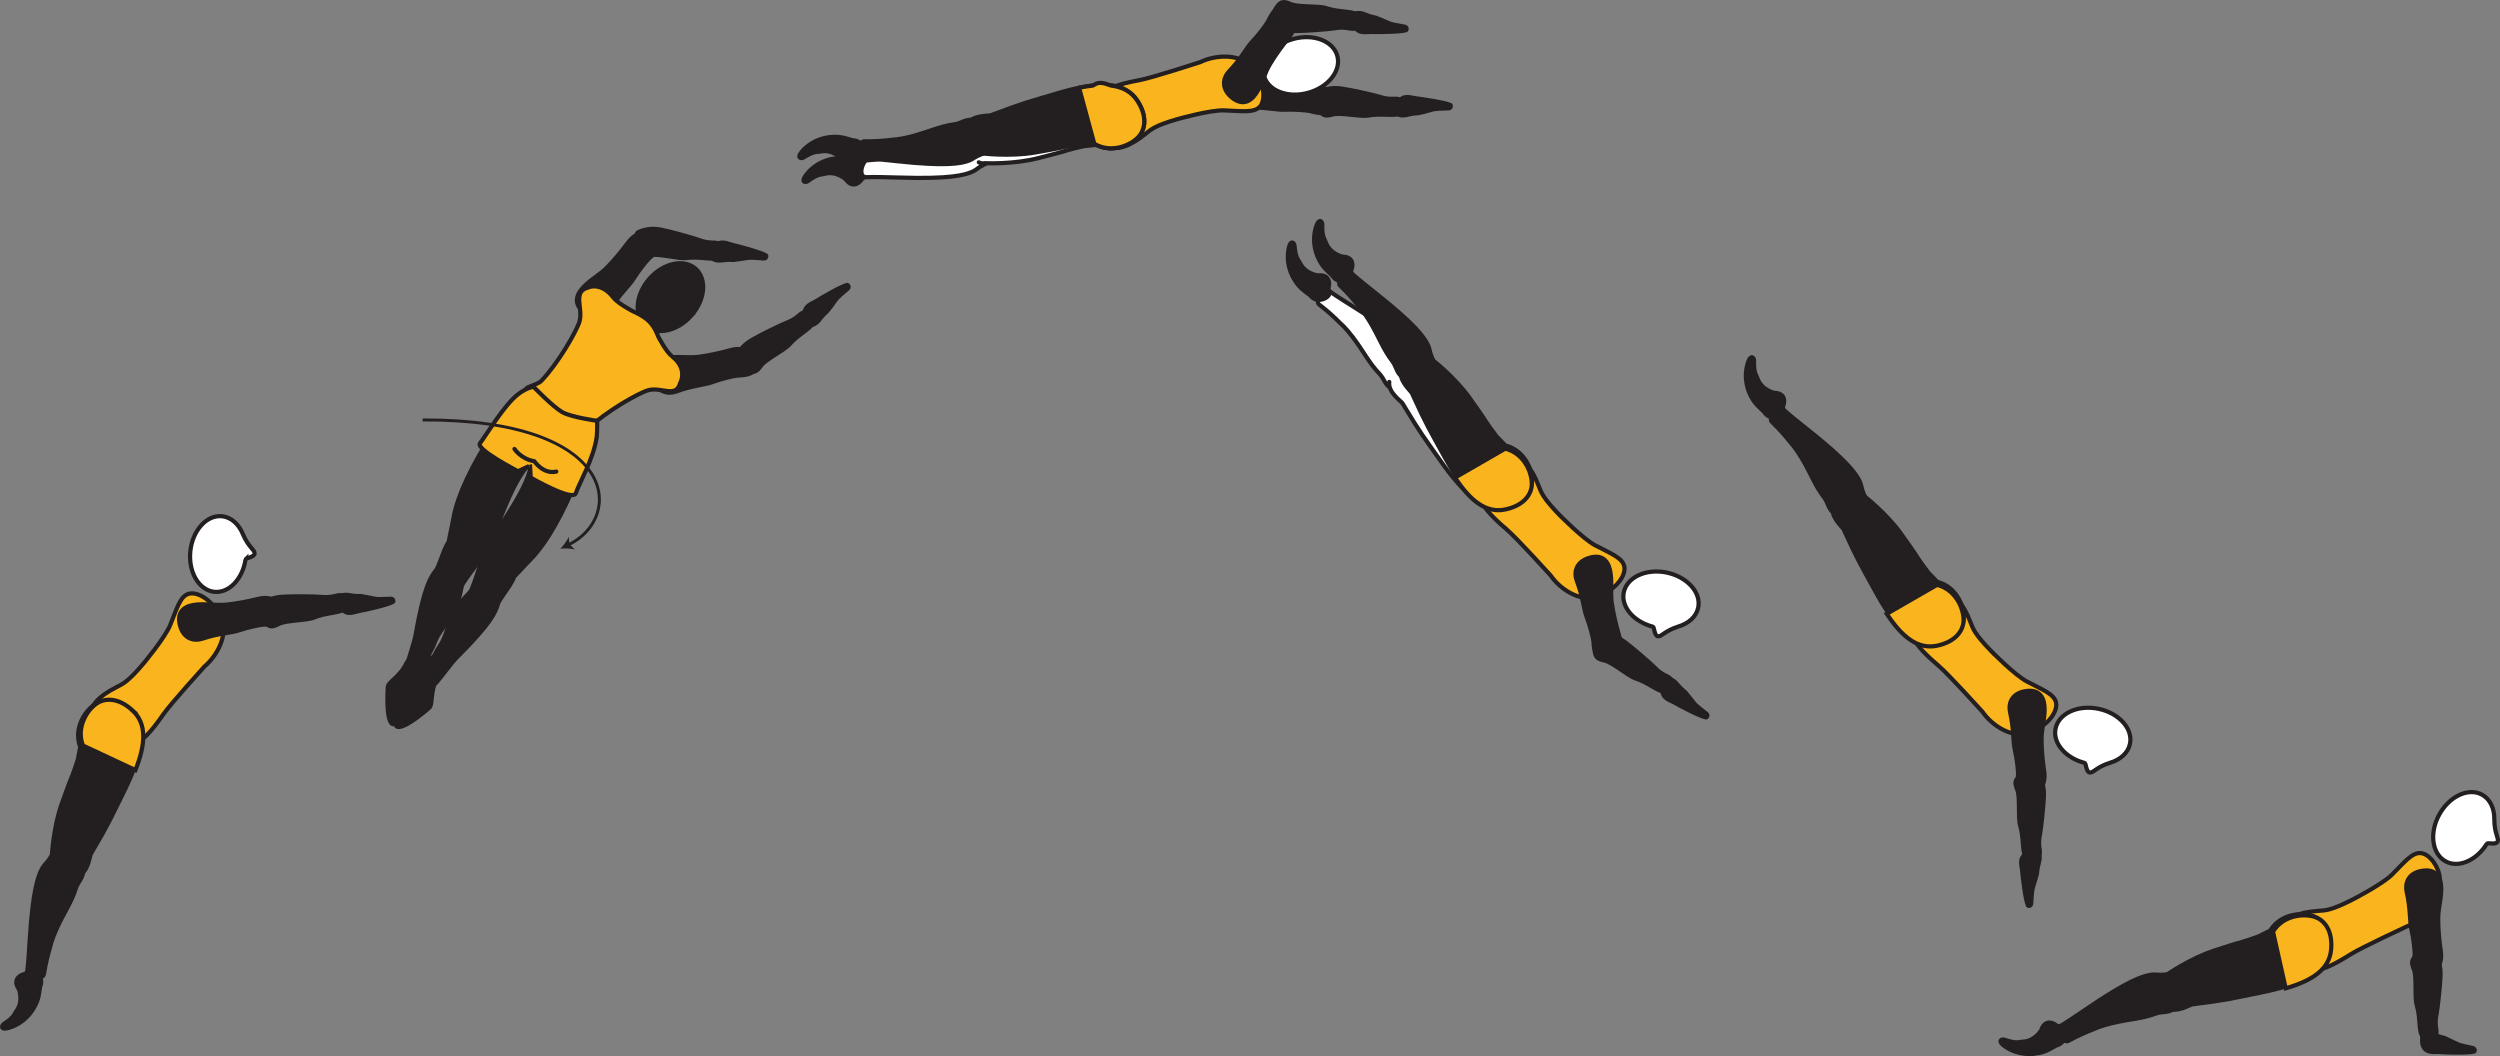 <?xml version="1.0" encoding="UTF-8" standalone="no"?>
<!-- Created with Inkscape (http://www.inkscape.org/) -->

<svg
   version="1.1"
   id="svg1"
   width="336.639"
   height="142.209"
   viewBox="0 0 336.639 142.209"
   sodipodi:docname="cell.svg"
   xmlns:inkscape="http://www.inkscape.org/namespaces/inkscape"
   xmlns:sodipodi="http://sodipodi.sourceforge.net/DTD/sodipodi-0.dtd"
   xmlns="http://www.w3.org/2000/svg"
   xmlns:svg="http://www.w3.org/2000/svg">
  <rect x="0" y="0" width="336.639" height="142.209" fill="#808080" stroke="none"/>
  <sodipodi:namedview
     id="namedview1"
     pagecolor="#ffffff"
     bordercolor="#000000"
     borderopacity="0.25"
     inkscape:showpageshadow="2"
     inkscape:pageopacity="0.0"
     inkscape:pagecheckerboard="0"
     inkscape:deskcolor="#d1d1d1">
    <inkscape:page
       x="0"
       y="0"
       inkscape:label="1"
       id="page1"
       width="336.639"
       height="142.209"
       margin="0"
       bleed="0" />
  </sodipodi:namedview>
  <defs
     id="defs1" />
  <path
     style="fill:#231f20;fill-opacity:1;fill-rule:nonzero;stroke:none"
     d="m 188.313,15.333 c -0.568,0.312 -2.468,-0.079 -4.047,0.219 -1.068,0.202 -3.745,-0.432 -4.792,-0.147 -0.953,0.256 -1.426,0.281 -1.896,-0.765 -0.285,-0.62 -0.442,-1.995 0.022,-2.23 1.052,-0.552 1.994,-0.624 3.046,-0.484 1.208,0.162 4.438,0.891 5.022,1.079 1.448,0.479 2.134,0.224 2.536,0.312 0.74,0.172 0.86,0.495 0.86,1.005 -0.011,0.954 -0.751,1.011 -0.751,1.011"
     id="path156" />
  <path
     style="fill:none;stroke:#231f20;stroke-width:0.566;stroke-linecap:butt;stroke-linejoin:miter;stroke-miterlimit:4;stroke-dasharray:none;stroke-opacity:1"
     d="m 188.313,15.333 c -0.568,0.312 -2.468,-0.079 -4.047,0.219 -1.068,0.202 -3.745,-0.432 -4.792,-0.147 -0.953,0.256 -1.426,0.281 -1.896,-0.765 -0.285,-0.62 -0.442,-1.995 0.022,-2.23 1.052,-0.552 1.994,-0.624 3.046,-0.484 1.208,0.162 4.438,0.891 5.022,1.079 1.448,0.479 2.134,0.224 2.536,0.312 0.74,0.172 0.86,0.495 0.86,1.005 -0.011,0.954 -0.751,1.011 -0.751,1.011 z"
     id="path157" />
  <path
     style="fill:#231f20;fill-opacity:1;fill-rule:nonzero;stroke:none"
     d="m 179.012,14.462 c -0.21,1.282 -2.126,0.584 -2.658,0.48 -0.53,-0.1 -2.082,-0.224 -3.301,-0.172 -1.224,0.063 -2.776,-0.39 -5.104,-0.276 -1.224,0.052 -2.448,-0.666 -2.453,-2.442 0.005,-1.756 0.979,-2.423 2.473,-2.262 1.491,0.152 2.824,0.928 4.308,1.188 1.489,0.26 3.036,0.391 4.249,0.432 1.376,0.047 2.043,0.595 2.214,1.027 0.428,1.125 0.272,2.025 0.272,2.025"
     id="path158" />
  <path
     style="fill:none;stroke:#231f20;stroke-width:0.566;stroke-linecap:butt;stroke-linejoin:miter;stroke-miterlimit:4;stroke-dasharray:none;stroke-opacity:1"
     d="m 179.012,14.462 c -0.21,1.282 -2.126,0.584 -2.658,0.48 -0.53,-0.1 -2.082,-0.224 -3.301,-0.172 -1.224,0.063 -2.776,-0.39 -5.104,-0.276 -1.224,0.052 -2.448,-0.666 -2.453,-2.442 0.005,-1.756 0.979,-2.423 2.473,-2.262 1.491,0.152 2.824,0.928 4.308,1.188 1.489,0.26 3.036,0.391 4.249,0.432 1.376,0.047 2.043,0.595 2.214,1.027 0.428,1.125 0.272,2.025 0.272,2.025 z"
     id="path159" />
  <path
     style="fill:#231f20;fill-opacity:1;fill-rule:nonzero;stroke:none"
     d="m 195.297,14.145 c -0.635,-0.339 -3.859,-0.817 -4.593,-0.896 -0.667,-0.077 -1.719,-0.552 -2.323,0.432 -0.24,0.401 -0.323,1.157 -0.271,1.469 0.042,0.255 0.339,0.391 0.739,0.391 0.667,0.016 0.86,-0.251 2.136,-0.303 0,0 0.303,-0.057 0.833,-0.192 1.584,-0.412 0.844,-0.38 3.266,-0.458 0.172,-0.006 0.292,-0.183 0.276,-0.298 -0.02,-0.176 -0.063,-0.145 -0.063,-0.145"
     id="path160" />
  <path
     style="fill:none;stroke:#231f20;stroke-width:0.566;stroke-linecap:round;stroke-linejoin:round;stroke-miterlimit:4;stroke-dasharray:none;stroke-opacity:1"
     d="m 195.297,14.145 c -0.635,-0.339 -3.859,-0.817 -4.593,-0.896 -0.667,-0.077 -1.719,-0.552 -2.323,0.432 -0.24,0.401 -0.323,1.157 -0.271,1.469 0.042,0.255 0.339,0.391 0.739,0.391 0.667,0.016 0.86,-0.251 2.136,-0.303 0,0 0.303,-0.057 0.833,-0.192 1.584,-0.412 0.844,-0.38 3.266,-0.458 0.172,-0.006 0.292,-0.183 0.276,-0.298 -0.02,-0.176 -0.063,-0.145 -0.063,-0.145 z"
     id="path161" />
  <path
     style="fill:#fab41d;fill-opacity:1;fill-rule:nonzero;stroke:none"
     d="m 19.278,89.399 c -2.027,2.391 -2.724,2.688 -3.541,3.1 -5.167,2.599 -3.792,5.083 -1.298,6.515 2.943,1.683 3.968,2.349 7.552,-2.823 0.995,-1.437 5.552,-6.453 5.552,-6.453 1.864,-1.583 2.855,-4.115 2.464,-5.515 -0.417,-1.485 -0.366,-0.87 -0.995,-2.157 -0.6,-1.244 -2.422,-2.447 -3.609,-2.104 -1.141,0.324 -1.568,1.937 -2.475,4.183 -0.724,1.77 -3.651,5.254 -3.651,5.254"
     id="path162" />
  <path
     style="fill:none;stroke:#231f20;stroke-width:0.566;stroke-linecap:butt;stroke-linejoin:miter;stroke-miterlimit:4;stroke-dasharray:none;stroke-opacity:1"
     d="m 19.278,89.399 c -2.027,2.391 -2.724,2.688 -3.541,3.1 -5.167,2.599 -3.792,5.083 -1.298,6.515 2.943,1.683 3.968,2.349 7.552,-2.823 0.995,-1.437 5.552,-6.453 5.552,-6.453 1.864,-1.583 2.855,-4.115 2.464,-5.515 -0.417,-1.485 -0.366,-0.87 -0.995,-2.157 -0.6,-1.244 -2.422,-2.447 -3.609,-2.104 -1.141,0.324 -1.568,1.937 -2.475,4.183 -0.724,1.77 -3.651,5.254 -3.651,5.254 z"
     id="path163" />
  <path
     style="fill:#ffffff;fill-opacity:1;fill-rule:nonzero;stroke:none"
     d="m 33.064,75.347 c 0.046,-0.244 1.203,-0.301 1.219,-0.828 0.01,-0.52 -0.756,-0.733 -1.563,-2.557 l -0.005,-0.02 c -0.546,-1.339 -1.562,-2.297 -2.812,-2.428 -2.068,-0.213 -3.974,1.896 -4.272,4.699 -0.291,2.817 1.152,5.254 3.215,5.478 1.974,0.214 3.812,-1.713 4.219,-4.344"
     id="path164" />
  <path
     style="fill:none;stroke:#231f20;stroke-width:0.566;stroke-linecap:butt;stroke-linejoin:miter;stroke-miterlimit:4;stroke-dasharray:none;stroke-opacity:1"
     d="m 33.064,75.347 c 0.046,-0.244 1.203,-0.301 1.219,-0.828 0.01,-0.52 -0.756,-0.733 -1.563,-2.557 l -0.005,-0.02 c -0.546,-1.339 -1.562,-2.297 -2.812,-2.428 -2.068,-0.213 -3.974,1.896 -4.272,4.699 -0.291,2.817 1.152,5.254 3.215,5.478 1.974,0.214 3.812,-1.713 4.219,-4.344 z"
     id="path165" />
  <path
     style="fill:#231f20;fill-opacity:1;fill-rule:nonzero;stroke:none"
     d="m 9.819,115.509 c -2.047,-0.968 -2.579,-0.875 -3.036,-0.036 -0.319,0.557 -0.797,0.964 -1,1.292 -0.688,1.093 -1.38,3.245 -1.781,9.812 -0.084,1.485 -0.23,3.584 -0.36,4.428 -0.186,1.338 2.178,0.765 2.261,0.228 0.271,-1.692 0.588,-2.823 0.766,-3.422 0.125,-0.412 0.238,-1.166 0.932,-2.688 1.036,-2.301 1.995,-3.53 2.631,-5.546 0.301,-0.938 1.115,-1.454 0.932,-2.52 -0.172,-1.074 -1.344,-1.548 -1.344,-1.548"
     id="path166" />
  <path
     style="fill:none;stroke:#231f20;stroke-width:0.566;stroke-linecap:butt;stroke-linejoin:miter;stroke-miterlimit:4;stroke-dasharray:none;stroke-opacity:1"
     d="m 9.819,115.509 c -2.047,-0.968 -2.579,-0.875 -3.036,-0.036 -0.319,0.557 -0.797,0.964 -1,1.292 -0.688,1.093 -1.38,3.245 -1.781,9.812 -0.084,1.485 -0.23,3.584 -0.36,4.428 -0.186,1.338 2.178,0.765 2.261,0.228 0.271,-1.692 0.588,-2.823 0.766,-3.422 0.125,-0.412 0.238,-1.166 0.932,-2.688 1.036,-2.301 1.995,-3.53 2.631,-5.546 0.301,-0.938 1.115,-1.454 0.932,-2.52 -0.172,-1.074 -1.344,-1.548 -1.344,-1.548 z"
     id="path167" />
  <path
     style="fill:#231f20;fill-opacity:1;fill-rule:nonzero;stroke:#231f20;stroke-width:0.566;stroke-linecap:round;stroke-linejoin:round;stroke-miterlimit:4;stroke-dasharray:none;stroke-opacity:1"
     d="m 10.564,117.905 c 1.328,-0.484 1.505,-2.635 1.676,-2.927 2.548,-4.323 2.615,-4.697 4.319,-8.115 2.473,-4.953 3.396,-8.718 0.937,-11 -1.667,-1.536 -3.303,-1.702 -4.489,-1.134 -1.314,0.634 -3.219,3.176 -2.199,5.874 l -0.328,1.683 c -0.364,1.104 -0.542,1.651 -0.755,2.181 -0.396,0.923 -0.756,1.938 -1.418,3.782 -1.161,3.276 -1.328,7.114 -1.328,7.114 -0.099,0.292 -0.068,0.574 0.032,0.823"
     id="path168" />
  <path
     style="fill:#fab41d;fill-opacity:1;fill-rule:nonzero;stroke:none"
     d="m 17.86,95.677 c -1.661,-1.543 -3.291,-1.724 -4.479,-1.158 -1.317,0.631 -3.245,3.162 -2.219,5.866 l 7.073,3.312 c 1.385,-3.495 1.561,-6.219 -0.376,-8.02"
     id="path169" />
  <path
     style="fill:none;stroke:#231f20;stroke-width:0.566;stroke-linecap:butt;stroke-linejoin:miter;stroke-miterlimit:4;stroke-dasharray:none;stroke-opacity:1"
     d="m 17.86,95.677 c -1.661,-1.543 -3.291,-1.724 -4.479,-1.158 -1.317,0.631 -3.245,3.162 -2.219,5.866 l 7.073,3.312 c 1.385,-3.495 1.561,-6.219 -0.376,-8.02 z"
     id="path170" />
  <path
     style="fill:#231f20;fill-opacity:1;fill-rule:nonzero;stroke:none"
     d="m 46.215,82.098 c -0.484,0.421 -2.432,0.432 -3.917,1.052 -1,0.421 -3.744,0.355 -4.713,0.849 -0.885,0.448 -1.333,0.572 -2.014,-0.349 -0.412,-0.547 -0.844,-1.869 -0.453,-2.188 0.926,-0.749 1.828,-1.025 2.896,-1.104 1.213,-0.093 4.525,-0.052 5.129,0.011 1.516,0.166 2.142,-0.224 2.547,-0.224 0.761,0.016 0.943,0.312 1.043,0.802 0.198,0.948 -0.516,1.151 -0.516,1.151"
     id="path171" />
  <path
     style="fill:none;stroke:#231f20;stroke-width:0.566;stroke-linecap:butt;stroke-linejoin:miter;stroke-miterlimit:4;stroke-dasharray:none;stroke-opacity:1"
     d="m 46.215,82.098 c -0.484,0.421 -2.432,0.432 -3.917,1.052 -1,0.421 -3.744,0.355 -4.713,0.849 -0.885,0.448 -1.333,0.572 -2.014,-0.349 -0.412,-0.547 -0.844,-1.869 -0.453,-2.188 0.926,-0.749 1.828,-1.025 2.896,-1.104 1.213,-0.093 4.525,-0.052 5.129,0.011 1.516,0.166 2.142,-0.224 2.547,-0.224 0.761,0.016 0.943,0.312 1.043,0.802 0.198,0.948 -0.516,1.151 -0.516,1.151 z"
     id="path172" />
  <path
     style="fill:#231f20;fill-opacity:1;fill-rule:nonzero;stroke:none"
     d="m 37.912,82.899 c 0.152,1.292 -1.88,1.158 -2.416,1.204 -0.541,0.047 -2.068,0.354 -3.224,0.75 -1.161,0.401 -2.776,0.396 -4.984,1.141 -1.152,0.391 -2.532,0.041 -3.021,-1.667 -0.495,-1.682 0.265,-2.598 1.745,-2.86 1.468,-0.26 2.962,0.11 4.468,-0.046 1.505,-0.156 3.021,-0.464 4.198,-0.76 1.339,-0.339 2.124,-0.006 2.411,0.38 0.724,0.948 0.822,1.858 0.822,1.858"
     id="path173" />
  <path
     style="fill:none;stroke:#231f20;stroke-width:0.566;stroke-linecap:butt;stroke-linejoin:miter;stroke-miterlimit:4;stroke-dasharray:none;stroke-opacity:1"
     d="m 37.912,82.899 c 0.152,1.292 -1.88,1.158 -2.416,1.204 -0.541,0.047 -2.068,0.354 -3.224,0.75 -1.161,0.401 -2.776,0.396 -4.984,1.141 -1.152,0.391 -2.532,0.041 -3.021,-1.667 -0.495,-1.682 0.265,-2.598 1.745,-2.86 1.468,-0.26 2.962,0.11 4.468,-0.046 1.505,-0.156 3.021,-0.464 4.198,-0.76 1.339,-0.339 2.124,-0.006 2.411,0.38 0.724,0.948 0.822,1.858 0.822,1.858 z"
     id="path174" />
  <path
     style="fill:#231f20;fill-opacity:1;fill-rule:nonzero;stroke:none"
     d="m 52.907,81.041 c -0.619,0.401 -3.791,1.104 -4.52,1.224 -0.656,0.12 -1.677,0.666 -2.344,-0.287 -0.276,-0.359 -0.402,-1.109 -0.374,-1.432 0.025,-0.256 0.312,-0.407 0.708,-0.437 0.661,-0.063 0.88,0.181 2.156,0.15 0,0 0.303,0.036 0.839,0.146 1.604,0.292 0.869,0.313 3.297,0.224 0.167,-0.006 0.296,0.157 0.292,0.27 -0.005,0.188 -0.053,0.142 -0.053,0.142"
     id="path175" />
  <path
     style="fill:none;stroke:#231f20;stroke-width:0.566;stroke-linecap:round;stroke-linejoin:round;stroke-miterlimit:4;stroke-dasharray:none;stroke-opacity:1"
     d="m 52.907,81.041 c -0.619,0.401 -3.791,1.104 -4.52,1.224 -0.656,0.12 -1.677,0.666 -2.344,-0.287 -0.276,-0.359 -0.402,-1.109 -0.374,-1.432 0.025,-0.256 0.312,-0.407 0.708,-0.437 0.661,-0.063 0.88,0.181 2.156,0.15 0,0 0.303,0.036 0.839,0.146 1.604,0.292 0.869,0.313 3.297,0.224 0.167,-0.006 0.296,0.157 0.292,0.27 -0.005,0.188 -0.053,0.142 -0.053,0.142 z"
     id="path176" />
  <path
     style="fill:#231f20;fill-opacity:1;fill-rule:nonzero;stroke:none"
     d="m 2.434,133.243 c -0.76,-1.124 -0.183,-1.937 0.812,-2.197 0.308,-0.073 0.474,-0.459 0.781,-0.511 0.693,-0.12 2.084,0.932 1.495,2.318 -0.036,0.094 -0.115,0.912 -0.26,1.516 -0.302,1.172 -1.468,3.38 -4.057,4.156 -1.219,0.365 -1.208,-0.427 -0.76,-0.73 1.427,-0.937 1.37,-1.301 1.651,-1.692 0.975,-1.297 0.339,-2.86 0.339,-2.86"
     id="path177" />
  <path
     style="fill:none;stroke:#231f20;stroke-width:0.333;stroke-linecap:butt;stroke-linejoin:miter;stroke-miterlimit:4;stroke-dasharray:none;stroke-opacity:1"
     d="m 2.434,133.243 c -0.76,-1.124 -0.183,-1.937 0.812,-2.197 0.308,-0.073 0.474,-0.459 0.781,-0.511 0.693,-0.12 2.084,0.932 1.495,2.318 -0.036,0.094 -0.115,0.912 -0.26,1.516 -0.302,1.172 -1.468,3.38 -4.057,4.156 -1.219,0.365 -1.208,-0.427 -0.76,-0.73 1.427,-0.937 1.37,-1.301 1.651,-1.692 0.975,-1.297 0.339,-2.86 0.339,-2.86 z"
     id="path178" />
  <path
     style="fill:#fab41d;fill-opacity:1;fill-rule:nonzero;stroke:none"
     d="m 209.933,69.281 c -2.177,-2.251 -2.401,-2.975 -2.735,-3.834 -2.072,-5.396 -4.682,-4.276 -6.353,-1.928 -1.969,2.756 -2.729,3.714 2.061,7.792 1.334,1.136 5.882,6.156 5.882,6.156 1.385,2.016 3.812,3.251 5.244,2.995 1.516,-0.265 0.896,-0.271 2.245,-0.771 1.296,-0.478 2.672,-2.172 2.448,-3.39 -0.213,-1.167 -1.776,-1.744 -3.923,-2.87 -1.686,-0.896 -4.869,-4.15 -4.869,-4.15"
     id="path179" />
  <path
     style="fill:none;stroke:#231f20;stroke-width:0.566;stroke-linecap:butt;stroke-linejoin:miter;stroke-miterlimit:4;stroke-dasharray:none;stroke-opacity:1"
     d="m 209.933,69.281 c -2.177,-2.251 -2.401,-2.975 -2.735,-3.834 -2.072,-5.396 -4.682,-4.276 -6.353,-1.928 -1.969,2.756 -2.729,3.714 2.061,7.792 1.334,1.136 5.882,6.156 5.882,6.156 1.385,2.016 3.812,3.251 5.244,2.995 1.516,-0.265 0.896,-0.271 2.245,-0.771 1.296,-0.478 2.672,-2.172 2.448,-3.39 -0.213,-1.167 -1.776,-1.744 -3.923,-2.87 -1.686,-0.896 -4.869,-4.15 -4.869,-4.15 z"
     id="path180" />
  <path
     style="fill:#ffffff;fill-opacity:1;fill-rule:nonzero;stroke:none"
     d="m 222.558,84.385 c 0.239,0.072 0.182,1.229 0.703,1.292 0.521,0.061 0.808,-0.683 2.699,-1.298 l 0.025,-0.01 c 1.385,-0.407 2.437,-1.328 2.688,-2.558 0.416,-2.036 -1.491,-4.14 -4.251,-4.713 -2.776,-0.568 -5.344,0.625 -5.77,2.661 -0.407,1.943 1.333,3.959 3.906,4.626"
     id="path181" />
  <path
     style="fill:none;stroke:#231f20;stroke-width:0.566;stroke-linecap:butt;stroke-linejoin:miter;stroke-miterlimit:4;stroke-dasharray:none;stroke-opacity:1"
     d="m 222.558,84.385 c 0.239,0.072 0.182,1.229 0.703,1.292 0.521,0.061 0.808,-0.683 2.699,-1.298 l 0.025,-0.01 c 1.385,-0.407 2.437,-1.328 2.688,-2.558 0.416,-2.036 -1.491,-4.14 -4.251,-4.713 -2.776,-0.568 -5.344,0.625 -5.77,2.661 -0.407,1.943 1.333,3.959 3.906,4.626 z"
     id="path182" />
  <path
     style="fill:#ffffff;fill-opacity:1;fill-rule:nonzero;stroke:none"
     d="m 189.537,51.921 c 1.828,-1.339 2,-1.85 1.484,-2.651 -0.343,-0.541 -0.468,-1.156 -0.661,-1.5 -0.635,-1.12 -2.187,-2.756 -7.771,-6.245 -1.265,-0.782 -3.036,-1.911 -3.719,-2.427 -1.088,-0.808 -1.713,1.547 -1.281,1.875 1.36,1.041 2.204,1.865 2.641,2.308 0.302,0.306 0.906,0.765 1.916,2.098 1.532,2.011 2.151,3.438 3.62,4.964 0.678,0.708 0.746,1.671 1.771,2.02 1.021,0.366 2,-0.442 2,-0.442"
     id="path183" />
  <path
     style="fill:none;stroke:#231f20;stroke-width:0.566;stroke-linecap:butt;stroke-linejoin:miter;stroke-miterlimit:4;stroke-dasharray:none;stroke-opacity:1"
     d="m 189.537,51.921 c 1.828,-1.339 2,-1.85 1.484,-2.651 -0.343,-0.541 -0.468,-1.156 -0.661,-1.5 -0.635,-1.12 -2.187,-2.756 -7.771,-6.245 -1.265,-0.782 -3.036,-1.911 -3.719,-2.427 -1.088,-0.808 -1.713,1.547 -1.281,1.875 1.36,1.041 2.204,1.865 2.641,2.308 0.302,0.306 0.906,0.765 1.916,2.098 1.532,2.011 2.151,3.438 3.62,4.964 0.678,0.708 0.746,1.671 1.771,2.02 1.021,0.366 2,-0.442 2,-0.442 z"
     id="path184" />
  <path
     style="fill:#ffffff;fill-opacity:1;fill-rule:nonzero;stroke:#231f20;stroke-width:0.566;stroke-linecap:round;stroke-linejoin:round;stroke-miterlimit:4;stroke-dasharray:none;stroke-opacity:1"
     d="m 187.073,51.431 c -0.203,1.396 1.6,2.583 1.776,2.87 2.579,4.302 2.876,4.541 5.068,7.672 3.167,4.536 6.043,7.146 9.213,6.073 2.147,-0.729 3.074,-2.089 3.142,-3.401 0.073,-1.459 -1.251,-4.35 -4.11,-4.735 l -1.322,-1.093 c -0.798,-0.85 -1.194,-1.266 -1.558,-1.708 -0.62,-0.787 -1.344,-1.59 -2.646,-3.047 -2.318,-2.589 -5.615,-4.568 -5.615,-4.568 -0.208,-0.224 -0.468,-0.328 -0.739,-0.36"
     id="path185" />
  <path
     style="fill:#231f20;fill-opacity:1;fill-rule:nonzero;stroke:none"
     d="m 177.48,36.967 c 1.349,-0.134 1.792,0.762 1.541,1.762 -0.077,0.306 0.177,0.634 0.079,0.932 -0.23,0.661 -1.812,1.385 -2.75,0.208 -0.068,-0.083 -0.75,-0.542 -1.204,-0.959 -0.89,-0.823 -2.276,-2.9 -1.718,-5.546 0.26,-1.244 0.953,-0.859 1,-0.318 0.141,1.703 0.489,1.823 0.698,2.26 0.676,1.475 2.354,1.661 2.354,1.661"
     id="path186" />
  <path
     style="fill:none;stroke:#231f20;stroke-width:0.333;stroke-linecap:butt;stroke-linejoin:miter;stroke-miterlimit:4;stroke-dasharray:none;stroke-opacity:1"
     d="m 177.48,36.967 c 1.349,-0.134 1.792,0.762 1.541,1.762 -0.077,0.306 0.177,0.634 0.079,0.932 -0.23,0.661 -1.812,1.385 -2.75,0.208 -0.068,-0.083 -0.75,-0.542 -1.204,-0.959 -0.89,-0.823 -2.276,-2.9 -1.718,-5.546 0.26,-1.244 0.953,-0.859 1,-0.318 0.141,1.703 0.489,1.823 0.698,2.26 0.676,1.475 2.354,1.661 2.354,1.661 z"
     id="path187" />
  <path
     style="fill:#231f20;fill-opacity:1;fill-rule:nonzero;stroke:none"
     d="m 191.069,50.65 c 1.963,-1.125 2.192,-1.609 1.771,-2.469 -0.276,-0.578 -0.339,-1.203 -0.49,-1.562 -0.505,-1.188 -1.87,-2.99 -7.026,-7.078 -1.167,-0.918 -2.803,-2.24 -3.422,-2.834 -0.99,-0.917 -1.87,1.35 -1.485,1.724 1.24,1.192 1.98,2.099 2.371,2.588 0.26,0.339 0.812,0.866 1.666,2.303 1.296,2.167 1.755,3.656 3.042,5.333 0.593,0.782 0.552,1.744 1.53,2.208 0.975,0.475 2.043,-0.213 2.043,-0.213"
     id="path188" />
  <path
     style="fill:none;stroke:#231f20;stroke-width:0.566;stroke-linecap:butt;stroke-linejoin:miter;stroke-miterlimit:4;stroke-dasharray:none;stroke-opacity:1"
     d="m 191.069,50.65 c 1.963,-1.125 2.192,-1.609 1.771,-2.469 -0.276,-0.578 -0.339,-1.203 -0.49,-1.562 -0.505,-1.188 -1.87,-2.99 -7.026,-7.078 -1.167,-0.918 -2.803,-2.24 -3.422,-2.834 -0.99,-0.917 -1.87,1.35 -1.485,1.724 1.24,1.192 1.98,2.099 2.371,2.588 0.26,0.339 0.812,0.866 1.666,2.303 1.296,2.167 1.755,3.656 3.042,5.333 0.593,0.782 0.552,1.744 1.53,2.208 0.975,0.475 2.043,-0.213 2.043,-0.213 z"
     id="path189" />
  <path
     style="fill:#231f20;fill-opacity:1;fill-rule:nonzero;stroke:#231f20;stroke-width:0.566;stroke-linecap:round;stroke-linejoin:round;stroke-miterlimit:4;stroke-dasharray:none;stroke-opacity:1"
     d="m 188.678,49.885 c -0.365,1.369 1.296,2.744 1.438,3.052 2.082,4.562 2.348,4.838 4.177,8.192 2.64,4.86 5.203,7.776 8.479,7.062 2.213,-0.484 3.286,-1.729 3.5,-3.025 0.234,-1.443 -0.756,-4.459 -3.558,-5.167 l -1.188,-1.234 c -0.697,-0.932 -1.046,-1.391 -1.353,-1.87 -0.532,-0.849 -1.161,-1.729 -2.292,-3.329 -2.016,-2.823 -5.068,-5.161 -5.068,-5.161 -0.183,-0.25 -0.427,-0.386 -0.692,-0.443"
     id="path190" />
  <path
     style="fill:#fab41d;fill-opacity:1;fill-rule:nonzero;stroke:none"
     d="m 202.693,60.41 -6.765,3.901 c 2.068,3.136 4.202,4.844 6.786,4.287 2.224,-0.479 3.303,-1.708 3.516,-3.005 0.239,-1.443 -0.734,-4.47 -3.537,-5.183"
     id="path191" />
  <path
     style="fill:none;stroke:#231f20;stroke-width:0.566;stroke-linecap:butt;stroke-linejoin:miter;stroke-miterlimit:4;stroke-dasharray:none;stroke-opacity:1"
     d="m 202.693,60.41 -6.765,3.901 c 2.068,3.136 4.202,4.844 6.786,4.287 2.224,-0.479 3.303,-1.708 3.516,-3.005 0.239,-1.443 -0.734,-4.47 -3.537,-5.183 z"
     id="path192" />
  <path
     style="fill:#231f20;fill-opacity:1;fill-rule:nonzero;stroke:none"
     d="m 223.928,93.082 c -0.64,0.011 -2.135,-1.244 -3.672,-1.724 -1.031,-0.328 -3.083,-2.151 -4.14,-2.396 -0.97,-0.229 -1.391,-0.421 -1.319,-1.567 0.043,-0.688 0.563,-1.974 1.068,-1.964 1.193,0.022 2.057,0.402 2.928,1.026 0.984,0.714 3.484,2.886 3.911,3.324 1.046,1.109 1.77,1.208 2.084,1.473 0.572,0.505 0.52,0.844 0.281,1.281 -0.459,0.85 -1.141,0.547 -1.141,0.547"
     id="path193" />
  <path
     style="fill:none;stroke:#231f20;stroke-width:0.566;stroke-linecap:butt;stroke-linejoin:miter;stroke-miterlimit:4;stroke-dasharray:none;stroke-opacity:1"
     d="m 223.928,93.082 c -0.64,0.011 -2.135,-1.244 -3.672,-1.724 -1.031,-0.328 -3.083,-2.151 -4.14,-2.396 -0.97,-0.229 -1.391,-0.421 -1.319,-1.567 0.043,-0.688 0.563,-1.974 1.068,-1.964 1.193,0.022 2.057,0.402 2.928,1.026 0.984,0.714 3.484,2.886 3.911,3.324 1.046,1.109 1.77,1.208 2.084,1.473 0.572,0.505 0.52,0.844 0.281,1.281 -0.459,0.85 -1.141,0.547 -1.141,0.547 z"
     id="path194" />
  <path
     style="fill:#231f20;fill-opacity:1;fill-rule:nonzero;stroke:none"
     d="m 215.87,88.733 c -1.281,0.204 -1.234,-1.828 -1.301,-2.364 -0.068,-0.542 -0.443,-2.052 -0.885,-3.188 -0.448,-1.146 -0.511,-2.76 -1.344,-4.932 -0.443,-1.135 -0.152,-2.531 1.53,-3.088 1.667,-0.568 2.61,0.156 2.932,1.62 0.324,1.457 0.016,2.968 0.235,4.462 0.224,1.495 0.589,3 0.937,4.167 0.391,1.323 0.095,2.12 -0.281,2.423 -0.916,0.765 -1.823,0.9 -1.823,0.9"
     id="path195" />
  <path
     style="fill:none;stroke:#231f20;stroke-width:0.566;stroke-linecap:butt;stroke-linejoin:miter;stroke-miterlimit:4;stroke-dasharray:none;stroke-opacity:1"
     d="m 215.87,88.733 c -1.281,0.204 -1.234,-1.828 -1.301,-2.364 -0.068,-0.542 -0.443,-2.052 -0.885,-3.188 -0.448,-1.146 -0.511,-2.76 -1.344,-4.932 -0.443,-1.135 -0.152,-2.531 1.53,-3.088 1.667,-0.568 2.61,0.156 2.932,1.62 0.324,1.457 0.016,2.968 0.235,4.462 0.224,1.495 0.589,3 0.937,4.167 0.391,1.323 0.095,2.12 -0.281,2.423 -0.916,0.765 -1.823,0.9 -1.823,0.9 z"
     id="path196" />
  <path
     style="fill:#231f20;fill-opacity:1;fill-rule:nonzero;stroke:none"
     d="m 229.725,96.598 c -0.729,-0.093 -3.609,-1.604 -4.245,-1.989 -0.578,-0.334 -1.714,-0.574 -1.604,-1.73 0.026,-0.453 0.412,-1.109 0.636,-1.338 0.186,-0.178 0.505,-0.104 0.822,0.125 0.547,0.38 0.563,0.708 1.552,1.505 0,0 0.208,0.228 0.547,0.656 1.036,1.26 0.464,0.802 2.375,2.302 0.13,0.1 0.12,0.313 0.046,0.39 -0.124,0.142 -0.129,0.079 -0.129,0.079"
     id="path197" />
  <path
     style="fill:none;stroke:#231f20;stroke-width:0.566;stroke-linecap:round;stroke-linejoin:round;stroke-miterlimit:4;stroke-dasharray:none;stroke-opacity:1"
     d="m 229.725,96.598 c -0.729,-0.093 -3.609,-1.604 -4.245,-1.989 -0.578,-0.334 -1.714,-0.574 -1.604,-1.73 0.026,-0.453 0.412,-1.109 0.636,-1.338 0.186,-0.178 0.505,-0.104 0.822,0.125 0.547,0.38 0.563,0.708 1.552,1.505 0,0 0.208,0.228 0.547,0.656 1.036,1.26 0.464,0.802 2.375,2.302 0.13,0.1 0.12,0.313 0.046,0.39 -0.124,0.142 -0.129,0.079 -0.129,0.079 z"
     id="path198" />
  <path
     style="fill:#231f20;fill-opacity:1;fill-rule:nonzero;stroke:none"
     d="m 180.761,34.442 c 1.355,0.015 1.693,0.958 1.333,1.921 -0.114,0.292 0.104,0.651 -0.03,0.932 -0.298,0.636 -1.954,1.172 -2.756,-0.104 -0.058,-0.082 -0.682,-0.614 -1.088,-1.082 -0.792,-0.917 -1.938,-3.141 -1.084,-5.704 0.396,-1.208 1.042,-0.744 1.032,-0.203 -0.047,1.703 0.281,1.864 0.442,2.323 0.506,1.541 2.151,1.917 2.151,1.917"
     id="path199" />
  <path
     style="fill:none;stroke:#231f20;stroke-width:0.333;stroke-linecap:butt;stroke-linejoin:miter;stroke-miterlimit:4;stroke-dasharray:none;stroke-opacity:1"
     d="m 180.761,34.442 c 1.355,0.015 1.693,0.958 1.333,1.921 -0.114,0.292 0.104,0.651 -0.03,0.932 -0.298,0.636 -1.954,1.172 -2.756,-0.104 -0.058,-0.082 -0.682,-0.614 -1.088,-1.082 -0.792,-0.917 -1.938,-3.141 -1.084,-5.704 0.396,-1.208 1.042,-0.744 1.032,-0.203 -0.047,1.703 0.281,1.864 0.442,2.323 0.506,1.541 2.151,1.917 2.151,1.917 z"
     id="path200" />
  <path
     style="fill:#fab41d;fill-opacity:1;fill-rule:nonzero;stroke:none"
     d="m 268.073,87.623 c -2.181,-2.249 -2.405,-2.973 -2.733,-3.833 -2.079,-5.395 -4.688,-4.276 -6.355,-1.927 -1.968,2.756 -2.735,3.714 2.063,7.792 1.333,1.135 5.874,6.156 5.874,6.156 1.391,2.016 3.814,3.251 5.246,2.995 1.516,-0.265 0.901,-0.271 2.249,-0.771 1.292,-0.478 2.672,-2.172 2.448,-3.39 -0.213,-1.167 -1.776,-1.746 -3.921,-2.87 -1.694,-0.896 -4.871,-4.152 -4.871,-4.152"
     id="path201" />
  <path
     style="fill:none;stroke:#231f20;stroke-width:0.566;stroke-linecap:butt;stroke-linejoin:miter;stroke-miterlimit:4;stroke-dasharray:none;stroke-opacity:1"
     d="m 268.073,87.623 c -2.181,-2.249 -2.405,-2.973 -2.733,-3.833 -2.079,-5.395 -4.688,-4.276 -6.355,-1.927 -1.968,2.756 -2.735,3.714 2.063,7.792 1.333,1.135 5.874,6.156 5.874,6.156 1.391,2.016 3.814,3.251 5.246,2.995 1.516,-0.265 0.901,-0.271 2.249,-0.771 1.292,-0.478 2.672,-2.172 2.448,-3.39 -0.213,-1.167 -1.776,-1.746 -3.921,-2.87 -1.694,-0.896 -4.871,-4.152 -4.871,-4.152 z"
     id="path202" />
  <path
     style="fill:#ffffff;fill-opacity:1;fill-rule:nonzero;stroke:none"
     d="m 280.698,102.729 c 0.235,0.072 0.183,1.228 0.704,1.29 0.52,0.063 0.807,-0.681 2.698,-1.301 l 0.021,-0.005 c 1.391,-0.407 2.443,-1.328 2.692,-2.558 0.417,-2.036 -1.489,-4.141 -4.255,-4.713 -2.77,-0.568 -5.338,0.624 -5.765,2.661 -0.407,1.943 1.333,3.959 3.905,4.626"
     id="path203" />
  <path
     style="fill:none;stroke:#231f20;stroke-width:0.566;stroke-linecap:butt;stroke-linejoin:miter;stroke-miterlimit:4;stroke-dasharray:none;stroke-opacity:1"
     d="m 280.698,102.729 c 0.235,0.072 0.183,1.228 0.704,1.29 0.52,0.063 0.807,-0.681 2.698,-1.301 l 0.021,-0.005 c 1.391,-0.407 2.443,-1.328 2.692,-2.558 0.417,-2.036 -1.489,-4.141 -4.255,-4.713 -2.77,-0.568 -5.338,0.624 -5.765,2.661 -0.407,1.943 1.333,3.959 3.905,4.626 z"
     id="path204" />
  <path
     style="fill:#231f20;fill-opacity:1;fill-rule:nonzero;stroke:none"
     d="m 249.209,68.994 c 1.964,-1.125 2.188,-1.609 1.765,-2.469 -0.276,-0.578 -0.333,-1.203 -0.489,-1.563 -0.505,-1.187 -1.864,-2.989 -7.021,-7.077 -1.167,-0.918 -2.802,-2.24 -3.427,-2.834 -0.989,-0.917 -1.869,1.348 -1.479,1.724 1.235,1.192 1.979,2.099 2.364,2.588 0.266,0.339 0.818,0.866 1.672,2.303 1.298,2.167 1.751,3.656 3.042,5.333 0.594,0.782 0.546,1.744 1.532,2.208 0.973,0.474 2.041,-0.213 2.041,-0.213"
     id="path205" />
  <path
     style="fill:none;stroke:#231f20;stroke-width:0.566;stroke-linecap:butt;stroke-linejoin:miter;stroke-miterlimit:4;stroke-dasharray:none;stroke-opacity:1"
     d="m 249.209,68.994 c 1.964,-1.125 2.188,-1.609 1.765,-2.469 -0.276,-0.578 -0.333,-1.203 -0.489,-1.563 -0.505,-1.187 -1.864,-2.989 -7.021,-7.077 -1.167,-0.918 -2.802,-2.24 -3.427,-2.834 -0.989,-0.917 -1.869,1.348 -1.479,1.724 1.235,1.192 1.979,2.099 2.364,2.588 0.266,0.339 0.818,0.866 1.672,2.303 1.298,2.167 1.751,3.656 3.042,5.333 0.594,0.782 0.546,1.744 1.532,2.208 0.973,0.474 2.041,-0.213 2.041,-0.213 z"
     id="path206" />
  <path
     style="fill:#231f20;fill-opacity:1;fill-rule:nonzero;stroke:#231f20;stroke-width:0.566;stroke-linecap:round;stroke-linejoin:round;stroke-miterlimit:4;stroke-dasharray:none;stroke-opacity:1"
     d="m 246.813,68.229 c -0.359,1.369 1.297,2.744 1.443,3.052 2.078,4.561 2.349,4.838 4.177,8.192 2.64,4.86 5.203,7.776 8.473,7.062 2.22,-0.484 3.292,-1.729 3.506,-3.026 0.234,-1.443 -0.76,-4.458 -3.558,-5.166 l -1.192,-1.234 c -0.693,-0.934 -1.041,-1.391 -1.354,-1.871 -0.526,-0.848 -1.156,-1.729 -2.291,-3.328 -2.016,-2.828 -5.063,-5.167 -5.063,-5.167 -0.188,-0.244 -0.433,-0.38 -0.693,-0.437"
     id="path207" />
  <path
     style="fill:#fab41d;fill-opacity:1;fill-rule:nonzero;stroke:none"
     d="m 260.834,78.754 -6.77,3.901 c 2.072,3.135 4.202,4.844 6.79,4.287 2.219,-0.48 3.303,-1.709 3.516,-3.011 0.24,-1.437 -0.734,-4.464 -3.536,-5.177"
     id="path208" />
  <path
     style="fill:none;stroke:#231f20;stroke-width:0.566;stroke-linecap:butt;stroke-linejoin:miter;stroke-miterlimit:4;stroke-dasharray:none;stroke-opacity:1"
     d="m 260.834,78.754 -6.77,3.901 c 2.072,3.135 4.202,4.844 6.79,4.287 2.219,-0.48 3.303,-1.709 3.516,-3.011 0.24,-1.437 -0.734,-4.464 -3.536,-5.177 z"
     id="path209" />
  <path
     style="fill:#231f20;fill-opacity:1;fill-rule:nonzero;stroke:none"
     d="m 272.684,115.15 c -0.371,-0.527 -0.194,-2.469 -0.663,-4.005 -0.317,-1.036 0.021,-3.76 -0.375,-4.771 -0.364,-0.927 -0.442,-1.38 0.542,-1.975 0.589,-0.353 1.942,-0.656 2.224,-0.233 0.657,0.995 0.838,1.921 0.813,2.989 -0.027,1.219 -0.396,4.511 -0.516,5.11 -0.317,1.489 0.011,2.145 -0.031,2.552 -0.089,0.754 -0.401,0.906 -0.896,0.964 -0.964,0.098 -1.098,-0.631 -1.098,-0.631"
     id="path210" />
  <path
     style="fill:none;stroke:#231f20;stroke-width:0.566;stroke-linecap:butt;stroke-linejoin:miter;stroke-miterlimit:4;stroke-dasharray:none;stroke-opacity:1"
     d="m 272.684,115.15 c -0.371,-0.527 -0.194,-2.469 -0.663,-4.005 -0.317,-1.036 0.021,-3.76 -0.375,-4.771 -0.364,-0.927 -0.442,-1.38 0.542,-1.975 0.589,-0.353 1.942,-0.656 2.224,-0.233 0.657,0.995 0.838,1.921 0.813,2.989 -0.027,1.219 -0.396,4.511 -0.516,5.11 -0.317,1.489 0.011,2.145 -0.031,2.552 -0.089,0.754 -0.401,0.906 -0.896,0.964 -0.964,0.098 -1.098,-0.631 -1.098,-0.631 z"
     id="path211" />
  <path
     style="fill:#231f20;fill-opacity:1;fill-rule:nonzero;stroke:none"
     d="m 272.704,106.806 c -1.298,0.027 -0.968,-1.984 -0.959,-2.52 0.011,-0.548 -0.151,-2.095 -0.432,-3.281 -0.276,-1.199 -0.115,-2.803 -0.64,-5.074 -0.276,-1.188 0.208,-2.526 1.953,-2.844 1.728,-0.322 2.562,0.522 2.676,2.016 0.115,1.49 -0.405,2.943 -0.396,4.454 0.011,1.514 0.163,3.052 0.35,4.254 0.198,1.364 -0.203,2.115 -0.62,2.36 -1.015,0.624 -1.932,0.635 -1.932,0.635"
     id="path212" />
  <path
     style="fill:none;stroke:#231f20;stroke-width:0.566;stroke-linecap:butt;stroke-linejoin:miter;stroke-miterlimit:4;stroke-dasharray:none;stroke-opacity:1"
     d="m 272.704,106.806 c -1.298,0.027 -0.968,-1.984 -0.959,-2.52 0.011,-0.548 -0.151,-2.095 -0.432,-3.281 -0.276,-1.199 -0.115,-2.803 -0.64,-5.074 -0.276,-1.188 0.208,-2.526 1.953,-2.844 1.728,-0.322 2.562,0.522 2.676,2.016 0.115,1.49 -0.405,2.943 -0.396,4.454 0.011,1.514 0.163,3.052 0.35,4.254 0.198,1.364 -0.203,2.115 -0.62,2.36 -1.015,0.624 -1.932,0.635 -1.932,0.635 z"
     id="path213" />
  <path
     style="fill:#231f20;fill-opacity:1;fill-rule:nonzero;stroke:none"
     d="m 273.078,121.915 c -0.338,-0.656 -0.728,-3.885 -0.776,-4.625 -0.046,-0.667 -0.494,-1.728 0.516,-2.301 0.391,-0.24 1.151,-0.292 1.464,-0.235 0.255,0.052 0.375,0.355 0.37,0.751 -0.011,0.666 -0.271,0.858 -0.364,2.129 0,0 -0.068,0.303 -0.23,0.819 -0.448,1.572 -0.396,0.837 -0.552,3.265 -0.005,0.161 -0.182,0.276 -0.292,0.265 -0.188,-0.03 -0.136,-0.068 -0.136,-0.068"
     id="path214" />
  <path
     style="fill:none;stroke:#231f20;stroke-width:0.566;stroke-linecap:round;stroke-linejoin:round;stroke-miterlimit:4;stroke-dasharray:none;stroke-opacity:1"
     d="m 273.078,121.915 c -0.338,-0.656 -0.728,-3.885 -0.776,-4.625 -0.046,-0.667 -0.494,-1.728 0.516,-2.301 0.391,-0.24 1.151,-0.292 1.464,-0.235 0.255,0.052 0.375,0.355 0.37,0.751 -0.011,0.666 -0.271,0.858 -0.364,2.129 0,0 -0.068,0.303 -0.23,0.819 -0.448,1.572 -0.396,0.837 -0.552,3.265 -0.005,0.161 -0.182,0.276 -0.292,0.265 -0.188,-0.03 -0.136,-0.068 -0.136,-0.068 z"
     id="path215" />
  <path
     style="fill:#231f20;fill-opacity:1;fill-rule:nonzero;stroke:none"
     d="m 238.902,52.786 c 1.354,0.015 1.692,0.957 1.328,1.921 -0.109,0.292 0.11,0.651 -0.026,0.932 -0.302,0.636 -1.959,1.172 -2.755,-0.104 -0.057,-0.082 -0.683,-0.614 -1.089,-1.082 -0.791,-0.918 -1.938,-3.142 -1.088,-5.704 0.401,-1.208 1.046,-0.75 1.036,-0.203 -0.052,1.703 0.281,1.864 0.437,2.323 0.511,1.541 2.157,1.917 2.157,1.917"
     id="path216" />
  <path
     style="fill:none;stroke:#231f20;stroke-width:0.333;stroke-linecap:butt;stroke-linejoin:miter;stroke-miterlimit:4;stroke-dasharray:none;stroke-opacity:1"
     d="m 238.902,52.786 c 1.354,0.015 1.692,0.957 1.328,1.921 -0.109,0.292 0.11,0.651 -0.026,0.932 -0.302,0.636 -1.959,1.172 -2.755,-0.104 -0.057,-0.082 -0.683,-0.614 -1.089,-1.082 -0.791,-0.918 -1.938,-3.142 -1.088,-5.704 0.401,-1.208 1.046,-0.75 1.036,-0.203 -0.052,1.703 0.281,1.864 0.437,2.323 0.511,1.541 2.157,1.917 2.157,1.917 z"
     id="path217" />
  <path
     style="fill:#fab41d;fill-opacity:1;fill-rule:nonzero;stroke:none"
     d="m 316.693,121.181 c -2.796,1.412 -3.558,1.412 -4.474,1.469 -5.765,0.38 -5.474,3.208 -3.729,5.495 2.047,2.697 2.735,3.713 8.052,0.349 1.479,-0.932 7.631,-3.781 7.631,-3.781 2.333,-0.73 4.233,-2.672 4.416,-4.12 0.193,-1.522 0.005,-0.938 -0.068,-2.37 -0.072,-1.381 -1.282,-3.198 -2.51,-3.344 -1.177,-0.146 -2.193,1.172 -3.906,2.886 -1.36,1.349 -5.412,3.416 -5.412,3.416"
     id="path218" />
  <path
     style="fill:none;stroke:#231f20;stroke-width:0.566;stroke-linecap:butt;stroke-linejoin:miter;stroke-miterlimit:4;stroke-dasharray:none;stroke-opacity:1"
     d="m 316.693,121.181 c -2.796,1.412 -3.558,1.412 -4.474,1.469 -5.765,0.38 -5.474,3.208 -3.729,5.495 2.047,2.697 2.735,3.713 8.052,0.349 1.479,-0.932 7.631,-3.781 7.631,-3.781 2.333,-0.73 4.233,-2.672 4.416,-4.12 0.193,-1.522 0.005,-0.938 -0.068,-2.37 -0.072,-1.381 -1.282,-3.198 -2.51,-3.344 -1.177,-0.146 -2.193,1.172 -3.906,2.886 -1.36,1.349 -5.412,3.416 -5.412,3.416 z"
     id="path219" />
  <path
     style="fill:#ffffff;fill-opacity:1;fill-rule:nonzero;stroke:none"
     d="m 334.865,113.619 c 0.141,-0.204 1.229,0.192 1.448,-0.286 0.213,-0.48 -0.411,-0.975 -0.443,-2.964 l 0.005,-0.026 c 0.022,-1.444 -0.546,-2.724 -1.645,-3.329 -1.824,-1.004 -4.396,0.193 -5.761,2.657 -1.375,2.479 -0.995,5.291 0.824,6.302 1.728,0.964 4.176,-0.094 5.572,-2.354"
     id="path220" />
  <path
     style="fill:none;stroke:#231f20;stroke-width:0.566;stroke-linecap:butt;stroke-linejoin:miter;stroke-miterlimit:4;stroke-dasharray:none;stroke-opacity:1"
     d="m 334.865,113.619 c 0.141,-0.204 1.229,0.192 1.448,-0.286 0.213,-0.48 -0.411,-0.975 -0.443,-2.964 l 0.005,-0.026 c 0.022,-1.444 -0.546,-2.724 -1.645,-3.329 -1.824,-1.004 -4.396,0.193 -5.761,2.657 -1.375,2.479 -0.995,5.291 0.824,6.302 1.728,0.964 4.176,-0.094 5.572,-2.354 z"
     id="path221" />
  <path
     style="fill:#231f20;fill-opacity:1;fill-rule:nonzero;stroke:none"
     d="m 293.293,133.655 c -0.491,-2.208 -0.881,-2.573 -1.829,-2.422 -0.635,0.089 -1.25,-0.042 -1.635,0 -1.281,0.13 -3.412,0.896 -8.844,4.605 -1.229,0.839 -2.973,2.009 -3.724,2.427 -1.172,0.672 0.729,2.188 1.203,1.921 1.505,-0.823 2.594,-1.26 3.177,-1.489 0.401,-0.151 1.063,-0.522 2.693,-0.907 2.454,-0.593 4.011,-0.588 5.995,-1.317 0.927,-0.334 1.828,-0.006 2.563,-0.807 0.744,-0.787 0.401,-2.011 0.401,-2.011"
     id="path222" />
  <path
     style="fill:none;stroke:#231f20;stroke-width:0.566;stroke-linecap:butt;stroke-linejoin:miter;stroke-miterlimit:4;stroke-dasharray:none;stroke-opacity:1"
     d="m 293.293,133.655 c -0.491,-2.208 -0.881,-2.573 -1.829,-2.422 -0.635,0.089 -1.25,-0.042 -1.635,0 -1.281,0.13 -3.412,0.896 -8.844,4.605 -1.229,0.839 -2.973,2.009 -3.724,2.427 -1.172,0.672 0.729,2.188 1.203,1.921 1.505,-0.823 2.594,-1.26 3.177,-1.489 0.401,-0.151 1.063,-0.522 2.693,-0.907 2.454,-0.593 4.011,-0.588 5.995,-1.317 0.927,-0.334 1.828,-0.006 2.563,-0.807 0.744,-0.787 0.401,-2.011 0.401,-2.011 z"
     id="path223" />
  <path
     style="fill:#231f20;fill-opacity:1;fill-rule:nonzero;stroke:#231f20;stroke-width:0.566;stroke-linecap:round;stroke-linejoin:round;stroke-miterlimit:4;stroke-dasharray:none;stroke-opacity:1"
     d="m 291.854,135.713 c 1.199,0.749 3.006,-0.423 3.344,-0.47 4.975,-0.629 5.313,-0.801 9.057,-1.552 5.428,-1.077 8.975,-2.656 9.266,-5.994 0.198,-2.26 -0.667,-3.656 -1.843,-4.244 -1.308,-0.652 -4.485,-0.6 -5.991,1.858 l -1.536,0.771 c -1.093,0.391 -1.636,0.584 -2.188,0.74 -0.968,0.249 -1.994,0.588 -3.858,1.197 -3.297,1.084 -6.437,3.303 -6.437,3.303 -0.287,0.099 -0.49,0.297 -0.626,0.531"
     id="path224" />
  <path
     style="fill:#fab41d;fill-opacity:1;fill-rule:nonzero;stroke:none"
     d="m 312.069,123.619 c -1.303,-0.657 -4.486,-0.625 -5.996,1.838 l 1.709,7.625 c 3.615,-1.047 5.88,-2.577 6.115,-5.213 0.202,-2.26 -0.652,-3.662 -1.828,-4.25"
     id="path225" />
  <path
     style="fill:none;stroke:#231f20;stroke-width:0.566;stroke-linecap:butt;stroke-linejoin:miter;stroke-miterlimit:4;stroke-dasharray:none;stroke-opacity:1"
     d="m 312.069,123.619 c -1.303,-0.657 -4.486,-0.625 -5.996,1.838 l 1.709,7.625 c 3.615,-1.047 5.88,-2.577 6.115,-5.213 0.202,-2.26 -0.652,-3.662 -1.828,-4.25 z"
     id="path226" />
  <path
     style="fill:#231f20;fill-opacity:1;fill-rule:nonzero;stroke:none"
     d="m 326.089,139.338 c -0.37,-0.521 -0.192,-2.464 -0.662,-4 -0.317,-1.037 0.016,-3.761 -0.374,-4.772 -0.366,-0.927 -0.443,-1.38 0.541,-1.973 0.588,-0.355 1.943,-0.656 2.224,-0.235 0.656,0.995 0.839,1.923 0.812,2.989 -0.031,1.219 -0.395,4.511 -0.52,5.11 -0.313,1.49 0.016,2.146 -0.027,2.553 -0.088,0.755 -0.4,0.905 -0.896,0.957 -0.962,0.104 -1.098,-0.629 -1.098,-0.629"
     id="path227" />
  <path
     style="fill:none;stroke:#231f20;stroke-width:0.566;stroke-linecap:butt;stroke-linejoin:miter;stroke-miterlimit:4;stroke-dasharray:none;stroke-opacity:1"
     d="m 326.089,139.338 c -0.37,-0.521 -0.192,-2.464 -0.662,-4 -0.317,-1.037 0.016,-3.761 -0.374,-4.772 -0.366,-0.927 -0.443,-1.38 0.541,-1.973 0.588,-0.355 1.943,-0.656 2.224,-0.235 0.656,0.995 0.839,1.923 0.812,2.989 -0.031,1.219 -0.395,4.511 -0.52,5.11 -0.313,1.49 0.016,2.146 -0.027,2.553 -0.088,0.755 -0.4,0.905 -0.896,0.957 -0.962,0.104 -1.098,-0.629 -1.098,-0.629 z"
     id="path228" />
  <path
     style="fill:#231f20;fill-opacity:1;fill-rule:nonzero;stroke:none"
     d="m 326.11,130.999 c -1.297,0.026 -0.969,-1.985 -0.959,-2.521 0.006,-0.547 -0.15,-2.099 -0.432,-3.281 -0.276,-1.198 -0.114,-2.807 -0.641,-5.074 -0.276,-1.186 0.209,-2.525 1.953,-2.842 1.73,-0.328 2.563,0.52 2.678,2.014 0.114,1.491 -0.407,2.943 -0.396,4.454 0.01,1.51 0.161,3.052 0.344,4.256 0.202,1.364 -0.198,2.114 -0.615,2.358 -1.016,0.626 -1.932,0.636 -1.932,0.636"
     id="path229" />
  <path
     style="fill:none;stroke:#231f20;stroke-width:0.566;stroke-linecap:butt;stroke-linejoin:miter;stroke-miterlimit:4;stroke-dasharray:none;stroke-opacity:1"
     d="m 326.11,130.999 c -1.297,0.026 -0.969,-1.985 -0.959,-2.521 0.006,-0.547 -0.15,-2.099 -0.432,-3.281 -0.276,-1.198 -0.114,-2.807 -0.641,-5.074 -0.276,-1.186 0.209,-2.525 1.953,-2.842 1.73,-0.328 2.563,0.52 2.678,2.014 0.114,1.491 -0.407,2.943 -0.396,4.454 0.01,1.51 0.161,3.052 0.344,4.256 0.202,1.364 -0.198,2.114 -0.615,2.358 -1.016,0.626 -1.932,0.636 -1.932,0.636 z"
     id="path230" />
  <path
     style="fill:#231f20;fill-opacity:1;fill-rule:nonzero;stroke:none"
     d="m 333.146,141.593 c -0.697,0.229 -3.948,0.13 -4.687,0.062 -0.666,-0.052 -1.786,0.235 -2.198,-0.854 -0.178,-0.422 -0.115,-1.178 -0.011,-1.484 0.089,-0.246 0.407,-0.312 0.797,-0.251 0.656,0.109 0.807,0.396 2.052,0.683 0,0 0.287,0.109 0.776,0.349 1.484,0.683 0.766,0.521 3.142,1.036 0.161,0.037 0.249,0.224 0.218,0.333 -0.057,0.178 -0.089,0.126 -0.089,0.126"
     id="path231" />
  <path
     style="fill:none;stroke:#231f20;stroke-width:0.566;stroke-linecap:round;stroke-linejoin:round;stroke-miterlimit:4;stroke-dasharray:none;stroke-opacity:1"
     d="m 333.146,141.593 c -0.697,0.229 -3.948,0.13 -4.687,0.062 -0.666,-0.052 -1.786,0.235 -2.198,-0.854 -0.178,-0.422 -0.115,-1.178 -0.011,-1.484 0.089,-0.246 0.407,-0.312 0.797,-0.251 0.656,0.109 0.807,0.396 2.052,0.683 0,0 0.287,0.109 0.776,0.349 1.484,0.683 0.766,0.521 3.142,1.036 0.161,0.037 0.249,0.224 0.218,0.333 -0.057,0.178 -0.089,0.126 -0.089,0.126 z"
     id="path233" />
  <path
     style="fill:#231f20;fill-opacity:1;fill-rule:nonzero;stroke:none"
     d="m 274.756,138.677 c 0.417,-1.287 1.417,-1.33 2.229,-0.699 0.245,0.193 0.656,0.088 0.885,0.303 0.516,0.473 0.536,2.218 -0.916,2.604 -0.1,0.025 -0.792,0.462 -1.36,0.713 -1.114,0.479 -3.573,0.916 -5.77,-0.656 -1.036,-0.745 -0.402,-1.224 0.114,-1.052 1.615,0.557 1.864,0.291 2.35,0.271 1.618,-0.022 2.468,-1.484 2.468,-1.484"
     id="path235" />
  <path
     style="fill:none;stroke:#231f20;stroke-width:0.333;stroke-linecap:butt;stroke-linejoin:miter;stroke-miterlimit:4;stroke-dasharray:none;stroke-opacity:1"
     d="m 274.756,138.677 c 0.417,-1.287 1.417,-1.33 2.229,-0.699 0.245,0.193 0.656,0.088 0.885,0.303 0.516,0.473 0.536,2.218 -0.916,2.604 -0.1,0.025 -0.792,0.462 -1.36,0.713 -1.114,0.479 -3.573,0.916 -5.77,-0.656 -1.036,-0.745 -0.402,-1.224 0.114,-1.052 1.615,0.557 1.864,0.291 2.35,0.271 1.618,-0.022 2.468,-1.484 2.468,-1.484 z"
     id="path237" />
  <path
     style="fill:#231f20;fill-opacity:1;fill-rule:nonzero;stroke:none"
     d="m 113.793,24.218 c 0.786,1.104 1.75,0.848 2.343,0.006 0.172,-0.262 0.595,-0.287 0.751,-0.552 0.353,-0.61 -0.147,-2.276 -1.651,-2.215 -0.105,0 -0.896,-0.208 -1.511,-0.276 -1.204,-0.129 -3.682,0.188 -5.308,2.349 -0.77,1.011 -0.025,1.282 0.418,0.964 1.374,-1.01 1.697,-0.833 2.161,-0.958 1.557,-0.459 2.797,0.682 2.797,0.682"
     id="path239" />
  <path
     style="fill:none;stroke:#231f20;stroke-width:0.333;stroke-linecap:butt;stroke-linejoin:miter;stroke-miterlimit:4;stroke-dasharray:none;stroke-opacity:1"
     d="m 113.793,24.218 c 0.786,1.104 1.75,0.848 2.343,0.006 0.172,-0.262 0.595,-0.287 0.751,-0.552 0.353,-0.61 -0.147,-2.276 -1.651,-2.215 -0.105,0 -0.896,-0.208 -1.511,-0.276 -1.204,-0.129 -3.682,0.188 -5.308,2.349 -0.77,1.011 -0.025,1.282 0.418,0.964 1.374,-1.01 1.697,-0.833 2.161,-0.958 1.557,-0.459 2.797,0.682 2.797,0.682 z"
     id="path240" />
  <path
     style="fill:#ffffff;fill-opacity:1;fill-rule:nonzero;stroke:none"
     d="m 132.736,19.129 c 0.771,2.125 0.635,2.647 -0.24,3.037 -0.579,0.255 -1.036,0.698 -1.385,0.87 -1.156,0.584 -3.344,1.084 -9.928,0.874 -1.495,-0.041 -3.588,-0.098 -4.447,-0.052 -1.355,0.074 -0.557,-2.224 -0.027,-2.26 1.708,-0.114 2.88,-0.333 3.49,-0.453 0.417,-0.088 1.177,-0.14 2.756,-0.677 2.385,-0.823 3.697,-1.667 5.765,-2.12 0.959,-0.208 1.547,-0.974 2.593,-0.703 1.052,0.276 1.423,1.484 1.423,1.484"
     id="path241" />
  <path
     style="fill:none;stroke:#231f20;stroke-width:0.566;stroke-linecap:butt;stroke-linejoin:miter;stroke-miterlimit:4;stroke-dasharray:none;stroke-opacity:1"
     d="m 132.736,19.129 c 0.771,2.125 0.635,2.647 -0.24,3.037 -0.579,0.255 -1.036,0.698 -1.385,0.87 -1.156,0.584 -3.344,1.084 -9.928,0.874 -1.495,-0.041 -3.588,-0.098 -4.447,-0.052 -1.355,0.074 -0.557,-2.224 -0.027,-2.26 1.708,-0.114 2.88,-0.333 3.49,-0.453 0.417,-0.088 1.177,-0.14 2.756,-0.677 2.385,-0.823 3.697,-1.667 5.765,-2.12 0.959,-0.208 1.547,-0.974 2.593,-0.703 1.052,0.276 1.423,1.484 1.423,1.484 z"
     id="path242" />
  <path
     style="fill:#ffffff;fill-opacity:1;fill-rule:nonzero;stroke:#231f20;stroke-width:0.566;stroke-linecap:round;stroke-linejoin:miter;stroke-miterlimit:4;stroke-dasharray:none;stroke-opacity:1"
     d="m 130.48,18.057 c 0.688,-1.161 2.708,-1.152 3.005,-1.292 4.532,-2.141 4.912,-2.177 8.475,-3.563 5.151,-2 8.984,-2.582 11.025,0.079 1.386,1.801 1.402,3.437 0.724,4.567 -0.745,1.256 -3.453,2.922 -6.046,1.657 l -1.703,0.172 c -1.131,0.265 -1.699,0.385 -2.245,0.561 -0.954,0.303 -2,0.563 -3.896,1.052 -3.359,0.871 -7.198,0.683 -7.198,0.683 -0.302,0.068 -0.578,0.011 -0.818,-0.115"
     id="path243" />
  <path
     style="fill:#231f20;fill-opacity:1;fill-rule:nonzero;stroke:none"
     d="m 113.22,21.416 c 0.697,1.166 1.677,0.984 2.333,0.193 0.192,-0.251 0.615,-0.24 0.798,-0.495 0.394,-0.578 0.025,-2.281 -1.48,-2.333 -0.099,-0.005 -0.875,-0.276 -1.484,-0.396 -1.188,-0.219 -3.688,-0.099 -5.475,1.927 -0.843,0.953 -0.119,1.276 0.339,1 1.448,-0.907 1.756,-0.698 2.229,-0.792 1.589,-0.339 2.74,0.896 2.74,0.896"
     id="path244" />
  <path
     style="fill:none;stroke:#231f20;stroke-width:0.333;stroke-linecap:butt;stroke-linejoin:miter;stroke-miterlimit:4;stroke-dasharray:none;stroke-opacity:1"
     d="m 113.22,21.416 c 0.697,1.166 1.677,0.984 2.333,0.193 0.192,-0.251 0.615,-0.24 0.798,-0.495 0.394,-0.578 0.025,-2.281 -1.48,-2.333 -0.099,-0.005 -0.875,-0.276 -1.484,-0.396 -1.188,-0.219 -3.688,-0.099 -5.475,1.927 -0.843,0.953 -0.119,1.276 0.339,1 1.448,-0.907 1.756,-0.698 2.229,-0.792 1.589,-0.339 2.74,0.896 2.74,0.896 z"
     id="path245" />
  <path
     style="fill:#231f20;fill-opacity:1;fill-rule:nonzero;stroke:none"
     d="m 109.345,43.666 c -0.245,0.588 -1.98,1.473 -3.026,2.692 -0.708,0.823 -3.192,1.995 -3.834,2.875 -0.588,0.797 -0.937,1.114 -1.958,0.589 -0.61,-0.303 -1.588,-1.281 -1.38,-1.751 0.484,-1.093 1.172,-1.738 2.084,-2.285 1.041,-0.631 4.025,-2.073 4.593,-2.287 1.432,-0.537 1.812,-1.166 2.177,-1.344 0.683,-0.328 0.979,-0.156 1.296,0.244 0.59,0.756 0.048,1.267 0.048,1.267"
     id="path246" />
  <path
     style="fill:none;stroke:#231f20;stroke-width:0.566;stroke-linecap:butt;stroke-linejoin:miter;stroke-miterlimit:4;stroke-dasharray:none;stroke-opacity:1"
     d="m 109.345,43.666 c -0.245,0.588 -1.98,1.473 -3.026,2.692 -0.708,0.823 -3.192,1.995 -3.834,2.875 -0.588,0.797 -0.937,1.114 -1.958,0.589 -0.61,-0.303 -1.588,-1.281 -1.38,-1.751 0.484,-1.093 1.172,-1.738 2.084,-2.285 1.041,-0.631 4.025,-2.073 4.593,-2.287 1.432,-0.537 1.812,-1.166 2.177,-1.344 0.683,-0.328 0.979,-0.156 1.296,0.244 0.59,0.756 0.048,1.267 0.048,1.267 z"
     id="path247" />
  <path
     style="fill:#231f20;fill-opacity:1;fill-rule:nonzero;stroke:none"
     d="m 101.621,49.311 c 0.187,1.282 -1.849,1.203 -2.385,1.266 -0.538,0.062 -2.057,0.422 -3.199,0.838 -1.151,0.432 -2.765,0.475 -4.942,1.292 -1.156,0.422 -2.536,0.11 -3.088,-1.584 -0.532,-1.67 0.202,-2.604 1.672,-2.905 1.468,-0.313 2.973,0.025 4.468,-0.177 1.5,-0.203 3.005,-0.552 4.172,-0.88 1.328,-0.375 2.13,-0.058 2.426,0.306 0.746,0.932 0.876,1.844 0.876,1.844"
     id="path248" />
  <path
     style="fill:none;stroke:#231f20;stroke-width:0.566;stroke-linecap:butt;stroke-linejoin:miter;stroke-miterlimit:4;stroke-dasharray:none;stroke-opacity:1"
     d="m 101.621,49.311 c 0.187,1.282 -1.849,1.203 -2.385,1.266 -0.538,0.062 -2.057,0.422 -3.199,0.838 -1.151,0.432 -2.765,0.475 -4.942,1.292 -1.156,0.422 -2.536,0.11 -3.088,-1.584 -0.532,-1.67 0.202,-2.604 1.672,-2.905 1.468,-0.313 2.973,0.025 4.468,-0.177 1.5,-0.203 3.005,-0.552 4.172,-0.88 1.328,-0.375 2.13,-0.058 2.426,0.306 0.746,0.932 0.876,1.844 0.876,1.844 z"
     id="path249" />
  <path
     style="fill:#231f20;fill-opacity:1;fill-rule:nonzero;stroke:none"
     d="m 114.059,38.374 c -0.708,0.131 -3.522,1.765 -4.147,2.167 -0.572,0.354 -1.687,0.64 -1.541,1.786 0.057,0.459 0.464,1.104 0.702,1.318 0.188,0.172 0.511,0.093 0.824,-0.156 0.526,-0.402 0.52,-0.735 1.474,-1.568 0,0 0.202,-0.235 0.532,-0.672 0.978,-1.307 0.426,-0.823 2.27,-2.396 0.13,-0.115 0.11,-0.328 0.026,-0.406 -0.13,-0.13 -0.14,-0.073 -0.14,-0.073"
     id="path250" />
  <path
     style="fill:none;stroke:#231f20;stroke-width:0.566;stroke-linecap:round;stroke-linejoin:round;stroke-miterlimit:4;stroke-dasharray:none;stroke-opacity:1"
     d="m 114.059,38.374 c -0.708,0.131 -3.522,1.765 -4.147,2.167 -0.572,0.354 -1.687,0.64 -1.541,1.786 0.057,0.459 0.464,1.104 0.702,1.318 0.188,0.172 0.511,0.093 0.824,-0.156 0.526,-0.402 0.52,-0.735 1.474,-1.568 0,0 0.202,-0.235 0.532,-0.672 0.978,-1.307 0.426,-0.823 2.27,-2.396 0.13,-0.115 0.11,-0.328 0.026,-0.406 -0.13,-0.13 -0.14,-0.073 -0.14,-0.073 z"
     id="path251" />
  <path
     style="fill:#231f20;fill-opacity:1;fill-rule:nonzero;stroke:none"
     d="m 96.512,34.729 c -0.573,0.285 -2.459,-0.209 -4.052,0.009 -1.079,0.152 -3.709,-0.618 -4.772,-0.39 -0.973,0.209 -1.432,0.209 -1.864,-0.864 -0.25,-0.631 -0.333,-2.011 0.131,-2.224 1.082,-0.495 2.036,-0.522 3.082,-0.328 1.194,0.229 4.38,1.12 4.954,1.344 1.421,0.541 2.13,0.322 2.516,0.437 0.738,0.203 0.838,0.536 0.807,1.036 -0.058,0.964 -0.802,0.98 -0.802,0.98"
     id="path252" />
  <path
     style="fill:none;stroke:#231f20;stroke-width:0.566;stroke-linecap:butt;stroke-linejoin:miter;stroke-miterlimit:4;stroke-dasharray:none;stroke-opacity:1"
     d="m 96.512,34.729 c -0.573,0.285 -2.459,-0.209 -4.052,0.009 -1.079,0.152 -3.709,-0.618 -4.772,-0.39 -0.973,0.209 -1.432,0.209 -1.864,-0.864 -0.25,-0.631 -0.333,-2.011 0.131,-2.224 1.082,-0.495 2.036,-0.522 3.082,-0.328 1.194,0.229 4.38,1.12 4.954,1.344 1.421,0.541 2.13,0.322 2.516,0.437 0.738,0.203 0.838,0.536 0.807,1.036 -0.058,0.964 -0.802,0.98 -0.802,0.98 z"
     id="path253" />
  <path
     style="fill:#231f20;fill-opacity:1;fill-rule:nonzero;stroke:none"
     d="m 88.439,32.39 c 0.942,0.891 -0.714,2.083 -1.094,2.463 -0.385,0.391 -1.365,1.604 -2,2.636 -0.647,1.046 -1.89,2.073 -3.109,4.057 -0.646,1.036 -1.922,1.651 -3.391,0.651 -1.459,-0.984 -1.453,-2.167 -0.485,-3.312 0.969,-1.147 2.355,-1.808 3.412,-2.896 1.047,-1.079 2.025,-2.287 2.744,-3.26 0.819,-1.109 1.641,-1.36 2.1,-1.251 1.167,0.266 1.823,0.912 1.823,0.912"
     id="path254" />
  <path
     style="fill:none;stroke:#231f20;stroke-width:0.566;stroke-linecap:butt;stroke-linejoin:miter;stroke-miterlimit:4;stroke-dasharray:none;stroke-opacity:1"
     d="m 88.439,32.39 c 0.942,0.891 -0.714,2.083 -1.094,2.463 -0.385,0.391 -1.365,1.604 -2,2.636 -0.647,1.046 -1.89,2.073 -3.109,4.057 -0.646,1.036 -1.922,1.651 -3.391,0.651 -1.459,-0.984 -1.453,-2.167 -0.485,-3.312 0.969,-1.147 2.355,-1.808 3.412,-2.896 1.047,-1.079 2.025,-2.287 2.744,-3.26 0.819,-1.109 1.641,-1.36 2.1,-1.251 1.167,0.266 1.823,0.912 1.823,0.912 z"
     id="path255" />
  <path
     style="fill:#231f20;fill-opacity:1;fill-rule:nonzero;stroke:none"
     d="m 103.136,34.4 c -0.604,-0.416 -3.744,-1.25 -4.468,-1.411 -0.651,-0.147 -1.647,-0.74 -2.349,0.172 -0.298,0.364 -0.454,1.104 -0.438,1.427 0.016,0.265 0.292,0.426 0.692,0.474 0.658,0.088 0.876,-0.141 2.152,-0.057 0,0 0.307,-0.027 0.854,-0.109 1.609,-0.224 0.885,-0.276 3.292,-0.09 0.172,0.016 0.312,-0.15 0.312,-0.265 -0.004,-0.177 -0.047,-0.141 -0.047,-0.141"
     id="path256" />
  <path
     style="fill:none;stroke:#231f20;stroke-width:0.566;stroke-linecap:round;stroke-linejoin:round;stroke-miterlimit:4;stroke-dasharray:none;stroke-opacity:1"
     d="m 103.136,34.4 c -0.604,-0.416 -3.744,-1.25 -4.468,-1.411 -0.651,-0.147 -1.647,-0.74 -2.349,0.172 -0.298,0.364 -0.454,1.104 -0.438,1.427 0.016,0.265 0.292,0.426 0.692,0.474 0.658,0.088 0.876,-0.141 2.152,-0.057 0,0 0.307,-0.027 0.854,-0.109 1.609,-0.224 0.885,-0.276 3.292,-0.09 0.172,0.016 0.312,-0.15 0.312,-0.265 -0.004,-0.177 -0.047,-0.141 -0.047,-0.141 z"
     id="path257" />
  <path
     style="fill:#231f20;fill-opacity:1;fill-rule:nonzero;stroke:none"
     d="m 70.236,68.333 c 0.703,-0.188 3.364,-2.038 3.957,-2.495 0.527,-0.401 1.626,-0.772 1.391,-1.901 -0.093,-0.464 -0.552,-1.068 -0.807,-1.26 -0.208,-0.158 -0.521,-0.048 -0.808,0.222 -0.489,0.448 -0.457,0.767 -1.348,1.683 0,0 -0.182,0.251 -0.469,0.719 -0.875,1.376 -0.359,0.849 -2.068,2.568 -0.115,0.12 -0.082,0.328 0,0.406 0.142,0.115 0.152,0.058 0.152,0.058"
     id="path258" />
  <path
     style="fill:none;stroke:#231f20;stroke-width:0.566;stroke-linecap:round;stroke-linejoin:round;stroke-miterlimit:4;stroke-dasharray:none;stroke-opacity:1"
     d="m 70.236,68.333 c 0.703,-0.188 3.364,-2.038 3.957,-2.495 0.527,-0.401 1.626,-0.772 1.391,-1.901 -0.093,-0.464 -0.552,-1.068 -0.807,-1.26 -0.208,-0.158 -0.521,-0.048 -0.808,0.222 -0.489,0.448 -0.457,0.767 -1.348,1.683 0,0 -0.182,0.251 -0.469,0.719 -0.875,1.376 -0.359,0.849 -2.068,2.568 -0.115,0.12 -0.082,0.328 0,0.406 0.142,0.115 0.152,0.058 0.152,0.058 z"
     id="path259" />
  <path
     style="fill:#231f20;fill-opacity:1;fill-rule:nonzero;stroke:none"
     d="m 93.084,42.509 c -1.875,2.11 -4.656,2.704 -6.203,1.329 -1.552,-1.381 -1.291,-4.215 0.583,-6.324 1.876,-2.114 4.657,-2.702 6.209,-1.323 1.552,1.375 1.291,4.208 -0.589,6.318"
     id="path260" />
  <path
     style="fill:none;stroke:#231f20;stroke-width:0.566;stroke-linecap:butt;stroke-linejoin:miter;stroke-miterlimit:4;stroke-dasharray:none;stroke-opacity:1"
     d="m 93.084,42.509 c -1.875,2.11 -4.656,2.704 -6.203,1.329 -1.552,-1.381 -1.291,-4.215 0.583,-6.324 1.876,-2.114 4.657,-2.702 6.209,-1.323 1.552,1.375 1.291,4.208 -0.589,6.318 z"
     id="path261" />
  <path
     style="fill:#ffffff;fill-opacity:1;fill-rule:nonzero;stroke:none"
     d="m 176.126,12.5 c -2.724,0.744 -5.376,-0.282 -5.917,-2.282 -0.547,-2.005 1.219,-4.229 3.948,-4.974 2.724,-0.744 5.375,0.281 5.921,2.286 0.548,2 -1.224,4.23 -3.952,4.97"
     id="path262" />
  <path
     style="fill:none;stroke:#231f20;stroke-width:0.566;stroke-linecap:butt;stroke-linejoin:miter;stroke-miterlimit:4;stroke-dasharray:none;stroke-opacity:1"
     d="m 176.126,12.5 c -2.724,0.744 -5.376,-0.282 -5.917,-2.282 -0.547,-2.005 1.219,-4.229 3.948,-4.974 2.724,-0.744 5.375,0.281 5.921,2.286 0.548,2 -1.224,4.23 -3.952,4.97 z"
     id="path263" />
  <path
     style="fill:#231f20;fill-opacity:1;fill-rule:nonzero;stroke:none"
     d="m 71.991,54.666 c -3.417,-1.147 -3.631,0.525 -5.834,3.953 -2.417,3.75 -4.531,7.922 -5.104,11.167 -0.646,3.635 -1.161,3.719 0.35,4.911 1.504,1.182 2.009,0.589 3.249,0.256 1.438,-0.376 3.079,-7.554 5.792,-11.454 1.271,-1.828 5.506,-5.385 4.542,-6.464 -0.969,-1.082 -2.995,-2.369 -2.995,-2.369"
     id="path264" />
  <path
     style="fill:none;stroke:#231f20;stroke-width:0.566;stroke-linecap:butt;stroke-linejoin:miter;stroke-miterlimit:4;stroke-dasharray:none;stroke-opacity:1"
     d="m 71.991,54.666 c -3.417,-1.147 -3.631,0.525 -5.834,3.953 -2.417,3.75 -4.531,7.922 -5.104,11.167 -0.646,3.635 -1.161,3.719 0.35,4.911 1.504,1.182 2.009,0.589 3.249,0.256 1.438,-0.376 3.079,-7.554 5.792,-11.454 1.271,-1.828 5.506,-5.385 4.542,-6.464 -0.969,-1.082 -2.995,-2.369 -2.995,-2.369 z"
     id="path265" />
  <path
     style="fill:#231f20;fill-opacity:1;fill-rule:nonzero;stroke:none"
     d="m 63.246,73.395 c -1.921,-1.193 -2.473,-1.568 -3.437,0.744 -0.244,0.584 -0.806,2.271 -1.052,2.579 -0.802,1.015 -1.646,2.265 -2.792,8.755 -0.167,1 -0.833,2.865 -1.192,4.218 -0.355,1.314 2.063,1 2.203,0.49 0.464,-1.656 1.115,-2.619 1.366,-3.187 0.167,-0.391 0.364,-1.177 1.369,-2.5 2.604,-3.401 2.14,-5.136 2.62,-5.896 1.391,-2.177 3.026,-3.751 2.626,-4.287 -0.641,-0.88 -1.709,-0.916 -1.709,-0.916"
     id="path266" />
  <path
     style="fill:none;stroke:#231f20;stroke-width:0.566;stroke-linecap:butt;stroke-linejoin:miter;stroke-miterlimit:4;stroke-dasharray:none;stroke-opacity:1"
     d="m 63.246,73.395 c -1.921,-1.193 -2.473,-1.568 -3.437,0.744 -0.244,0.584 -0.806,2.271 -1.052,2.579 -0.802,1.015 -1.646,2.265 -2.792,8.755 -0.167,1 -0.833,2.865 -1.192,4.218 -0.355,1.314 2.063,1 2.203,0.49 0.464,-1.656 1.115,-2.619 1.366,-3.187 0.167,-0.391 0.364,-1.177 1.369,-2.5 2.604,-3.401 2.14,-5.136 2.62,-5.896 1.391,-2.177 3.026,-3.751 2.626,-4.287 -0.641,-0.88 -1.709,-0.916 -1.709,-0.916 z"
     id="path267" />
  <path
     style="fill:#231f20;fill-opacity:1;fill-rule:nonzero;stroke:none"
     d="m 77.439,57.691 c 2.912,2.126 1.677,3.262 0.151,7.052 -1.667,4.131 -3.85,8.271 -6.173,10.62 -2.588,2.61 -2.358,3.084 -4.202,2.547 -1.844,-0.541 -1.646,-1.296 -2.094,-2.505 -0.521,-1.4 4.391,-6.88 6.006,-11.343 0.754,-2.1 1.213,-7.605 2.65,-7.443 1.449,0.167 3.662,1.072 3.662,1.072"
     id="path268" />
  <path
     style="fill:none;stroke:#231f20;stroke-width:0.566;stroke-linecap:butt;stroke-linejoin:miter;stroke-miterlimit:4;stroke-dasharray:none;stroke-opacity:1"
     d="m 77.439,57.691 c 2.912,2.126 1.677,3.262 0.151,7.052 -1.667,4.131 -3.85,8.271 -6.173,10.62 -2.588,2.61 -2.358,3.084 -4.202,2.547 -1.844,-0.541 -1.646,-1.296 -2.094,-2.505 -0.521,-1.4 4.391,-6.88 6.006,-11.343 0.754,-2.1 1.213,-7.605 2.65,-7.443 1.449,0.167 3.662,1.072 3.662,1.072 z"
     id="path269" />
  <path
     style="fill:#231f20;fill-opacity:1;fill-rule:nonzero;stroke:none"
     d="m 67.236,75.65 c 2.083,0.891 2.703,1.125 1.364,3.245 -0.344,0.536 -1.402,1.963 -1.516,2.338 -0.369,1.24 -0.91,2.652 -5.572,7.297 -0.719,0.724 -1.865,2.339 -2.772,3.407 -0.875,1.036 -2.004,-1.115 -1.667,-1.527 1.095,-1.323 1.51,-2.411 1.833,-2.943 0.229,-0.364 0.761,-0.968 1.262,-2.557 1.292,-4.077 2.984,-4.692 3.328,-5.525 0.99,-2.386 1.344,-4.631 2.011,-4.61 1.083,0.026 1.729,0.875 1.729,0.875"
     id="path270" />
  <path
     style="fill:none;stroke:#231f20;stroke-width:0.566;stroke-linecap:butt;stroke-linejoin:miter;stroke-miterlimit:4;stroke-dasharray:none;stroke-opacity:1"
     d="m 67.236,75.65 c 2.083,0.891 2.703,1.125 1.364,3.245 -0.344,0.536 -1.402,1.963 -1.516,2.338 -0.369,1.24 -0.91,2.652 -5.572,7.297 -0.719,0.724 -1.865,2.339 -2.772,3.407 -0.875,1.036 -2.004,-1.115 -1.667,-1.527 1.095,-1.323 1.51,-2.411 1.833,-2.943 0.229,-0.364 0.761,-0.968 1.262,-2.557 1.292,-4.077 2.984,-4.692 3.328,-5.525 0.99,-2.386 1.344,-4.631 2.011,-4.61 1.083,0.026 1.729,0.875 1.729,0.875 z"
     id="path271" />
  <path
     style="fill:#231f20;fill-opacity:1;fill-rule:nonzero;stroke:none"
     d="m 57.74,95.306 c 0.543,-0.391 0.115,-2.145 1.021,-3.891 0.188,-0.353 0.167,-0.729 0.213,-1.104 0.167,-1.5 -0.505,-2.953 -3.077,-0.114 -0.355,0.39 -1,2.39 -1.568,2.926 -1.365,1.276 -1.322,4.6 -0.817,4.715 1.088,0.26 4.228,-2.532 4.228,-2.532"
     id="path272" />
  <path
     style="fill:none;stroke:#231f20;stroke-width:0.645;stroke-linecap:round;stroke-linejoin:round;stroke-miterlimit:4;stroke-dasharray:none;stroke-opacity:1"
     d="m 57.74,95.306 c 0.543,-0.391 0.115,-2.145 1.021,-3.891 0.188,-0.353 0.167,-0.729 0.213,-1.104 0.167,-1.5 -0.505,-2.953 -3.077,-0.114 -0.355,0.39 -1,2.39 -1.568,2.926 -1.365,1.276 -1.322,4.6 -0.817,4.715 1.088,0.26 4.228,-2.532 4.228,-2.532 z"
     id="path273" />
  <path
     style="fill:#231f20;fill-opacity:1;fill-rule:nonzero;stroke:none"
     d="m 52.262,92.535 c -0.016,-0.661 1.636,-1.385 2.469,-3.172 0.172,-0.358 0.484,-0.573 0.755,-0.828 1.093,-1.046 2.645,-1.396 1.953,2.37 -0.098,0.521 -1.292,2.245 -1.375,3.026 -0.188,1.855 -2.855,3.844 -3.256,3.506 -0.858,-0.704 -0.546,-4.902 -0.546,-4.902"
     id="path274" />
  <path
     style="fill:none;stroke:#231f20;stroke-width:0.645;stroke-linecap:round;stroke-linejoin:round;stroke-miterlimit:4;stroke-dasharray:none;stroke-opacity:1"
     d="m 52.262,92.535 c -0.016,-0.661 1.636,-1.385 2.469,-3.172 0.172,-0.358 0.484,-0.573 0.755,-0.828 1.093,-1.046 2.645,-1.396 1.953,2.37 -0.098,0.521 -1.292,2.245 -1.375,3.026 -0.188,1.855 -2.855,3.844 -3.256,3.506 -0.858,-0.704 -0.546,-4.902 -0.546,-4.902 z"
     id="path275" />
  <path
     style="fill:#fab41d;fill-opacity:1;fill-rule:nonzero;stroke:none"
     d="m 90.48,47.978 c -0.801,-0.62 -1.859,-2.688 -1.859,-2.688 0,0 -0.005,-0.004 -0.005,-0.009 -0.084,-0.24 -0.485,-1.303 -1.224,-2.016 -0.839,-0.808 -2.095,-1.312 -2.095,-1.312 0,0 -2.066,-1.058 -2.692,-1.866 -1.708,-2.229 -3.448,-1.358 -3.448,-1.358 -2.083,0.577 -0.63,2.76 -1.114,4.53 -0.364,1.287 -2.907,5.708 -5.167,8.047 -0.516,0.536 -2.874,1.032 -1.625,1.068 l 0.245,0.26 c 0.859,2.989 -2.751,7.589 -2.751,7.589 0,0 0.12,0.739 0.475,1.083 0.349,0.355 1.077,0.484 1.077,0.484 0,0 4.615,-3.599 7.606,-2.733 l 0.26,0.238 c 0.025,1.256 0.535,-1.104 1.068,-1.618 2.343,-2.251 6.776,-4.782 8.062,-5.131 1.771,-0.489 3.709,1.12 4.297,-0.959 0,0 1.108,-1.89 -1.11,-3.609"
     id="path276" />
  <path
     style="fill:none;stroke:#231f20;stroke-width:0.566;stroke-linecap:butt;stroke-linejoin:miter;stroke-miterlimit:4;stroke-dasharray:none;stroke-opacity:1"
     d="m 90.48,47.978 c -0.801,-0.62 -1.859,-2.688 -1.859,-2.688 0,0 -0.005,-0.004 -0.005,-0.009 -0.084,-0.24 -0.485,-1.303 -1.224,-2.016 -0.839,-0.808 -2.095,-1.312 -2.095,-1.312 0,0 -2.066,-1.058 -2.692,-1.866 -1.708,-2.229 -3.448,-1.358 -3.448,-1.358 -2.083,0.577 -0.63,2.76 -1.114,4.53 -0.364,1.287 -2.907,5.708 -5.167,8.047 -0.516,0.536 -2.874,1.032 -1.625,1.068 l 0.245,0.26 c 0.859,2.989 -2.751,7.589 -2.751,7.589 0,0 0.12,0.739 0.475,1.083 0.349,0.355 1.077,0.484 1.077,0.484 0,0 4.615,-3.599 7.606,-2.733 l 0.26,0.238 c 0.025,1.256 0.535,-1.104 1.068,-1.618 2.343,-2.251 6.776,-4.782 8.062,-5.131 1.771,-0.489 3.709,1.12 4.297,-0.959 0,0 1.108,-1.89 -1.11,-3.609 z"
     id="path277" />
  <path
     style="fill:#fab41d;fill-opacity:1;fill-rule:nonzero;stroke:none"
     d="m 80.397,56.661 c 0.036,0.344 0.01,1.713 -0.046,2.172 -0.401,2.942 -2.423,6.342 -2.803,7.562 -0.369,1.219 -6.084,-2.078 -6.084,-2.078 l -0.083,-1.464 c -0.598,0.157 -0.155,-0.088 -0.155,-0.088 l -1.47,0.688 c 0,0 -5.749,-2.959 -5.125,-3.762 0.855,-1.098 3.198,-5.088 5.125,-6.598 1.063,-0.834 2.068,-1.031 2.068,-1.031 0,0 2.64,2.733 3.885,3.432 1.241,0.703 4.688,1.167 4.688,1.167"
     id="path278" />
  <path
     style="fill:none;stroke:#231f20;stroke-width:0.566;stroke-linecap:butt;stroke-linejoin:miter;stroke-miterlimit:4;stroke-dasharray:none;stroke-opacity:1"
     d="m 80.397,56.661 c 0.036,0.344 0.01,1.713 -0.046,2.172 -0.401,2.942 -2.423,6.342 -2.803,7.562 -0.369,1.219 -6.084,-2.078 -6.084,-2.078 l -0.083,-1.464 c -0.598,0.157 -0.155,-0.088 -0.155,-0.088 l -1.47,0.688 c 0,0 -5.749,-2.959 -5.125,-3.762 0.855,-1.098 3.198,-5.088 5.125,-6.598 1.063,-0.834 2.068,-1.031 2.068,-1.031 0,0 2.64,2.733 3.885,3.432 1.241,0.703 4.688,1.167 4.688,1.167 z"
     id="path279" />
  <path
     style="fill:none;stroke:#231f20;stroke-width:0.566;stroke-linecap:round;stroke-linejoin:round;stroke-miterlimit:4;stroke-dasharray:none;stroke-opacity:1"
     d="m 74.907,63.499 c -1.755,0.411 -2.957,-1.39 -2.957,-1.39 -1.809,-0.303 -2.673,-1.652 -2.673,-1.652"
     id="path280" />
  <path
     style="fill:none;stroke:#231f20;stroke-width:0.4;stroke-linecap:butt;stroke-linejoin:miter;stroke-miterlimit:4;stroke-dasharray:none;stroke-opacity:1"
     d="m 56.912,56.546 c 26.485,-0.099 27.215,13.167 19.631,16.812"
     id="path281" />
  <path
     style="fill:#231f20;fill-opacity:1;fill-rule:nonzero;stroke:none"
     d="m 75.46,73.879 c 0.416,-0.432 0.895,-1.062 1.124,-1.593 l 0.1,1.004 0.723,0.709 c -0.557,-0.157 -1.348,-0.172 -1.947,-0.12"
     id="path282" />
  <path
     style="fill:#fab41d;fill-opacity:1;fill-rule:nonzero;stroke:none"
     d="m 158.553,16.041 c -3.016,0.864 -3.562,1.385 -4.276,1.964 -4.484,3.651 -6.193,1.38 -6.474,-1.491 -0.334,-3.369 -0.52,-4.577 5.666,-5.728 1.719,-0.324 8.162,-2.422 8.162,-2.422 2.204,-1.063 4.922,-0.916 6.042,0.016 1.176,0.978 0.64,0.677 1.567,1.786 0.881,1.058 1.234,3.214 0.438,4.162 -0.766,0.905 -2.412,0.625 -4.833,0.536 -1.912,-0.068 -6.292,1.177 -6.292,1.177"
     id="path283" />
  <path
     style="fill:none;stroke:#231f20;stroke-width:0.566;stroke-linecap:butt;stroke-linejoin:miter;stroke-miterlimit:4;stroke-dasharray:none;stroke-opacity:1"
     d="m 158.553,16.041 c -3.016,0.864 -3.562,1.385 -4.276,1.964 -4.484,3.651 -6.193,1.38 -6.474,-1.491 -0.334,-3.369 -0.52,-4.577 5.666,-5.728 1.719,-0.324 8.162,-2.422 8.162,-2.422 2.204,-1.063 4.922,-0.916 6.042,0.016 1.176,0.978 0.64,0.677 1.567,1.786 0.881,1.058 1.234,3.214 0.438,4.162 -0.766,0.905 -2.412,0.625 -4.833,0.536 -1.912,-0.068 -6.292,1.177 -6.292,1.177 z"
     id="path284" />
  <path
     style="fill:#231f20;fill-opacity:1;fill-rule:nonzero;stroke:none"
     d="m 132.496,17.822 c 0.609,2.178 0.432,2.687 -0.469,3.006 -0.599,0.213 -1.088,0.614 -1.448,0.76 -1.203,0.489 -3.422,0.817 -9.968,0.098 -1.484,-0.161 -3.568,-0.38 -4.428,-0.396 -1.359,-0.03 -0.386,-2.265 0.146,-2.254 1.714,0.016 2.896,-0.104 3.511,-0.183 0.427,-0.052 1.192,-0.047 2.801,-0.457 2.448,-0.636 3.819,-1.382 5.918,-1.667 0.968,-0.136 1.62,-0.849 2.64,-0.496 1.026,0.355 1.297,1.589 1.297,1.589"
     id="path285" />
  <path
     style="fill:none;stroke:#231f20;stroke-width:0.566;stroke-linecap:butt;stroke-linejoin:miter;stroke-miterlimit:4;stroke-dasharray:none;stroke-opacity:1"
     d="m 132.496,17.822 c 0.609,2.178 0.432,2.687 -0.469,3.006 -0.599,0.213 -1.088,0.614 -1.448,0.76 -1.203,0.489 -3.422,0.817 -9.968,0.098 -1.484,-0.161 -3.568,-0.38 -4.428,-0.396 -1.359,-0.03 -0.386,-2.265 0.146,-2.254 1.714,0.016 2.896,-0.104 3.511,-0.183 0.427,-0.052 1.192,-0.047 2.801,-0.457 2.448,-0.636 3.819,-1.382 5.918,-1.667 0.968,-0.136 1.62,-0.849 2.64,-0.496 1.026,0.355 1.297,1.589 1.297,1.589 z"
     id="path286" />
  <path
     style="fill:#231f20;fill-opacity:1;fill-rule:nonzero;stroke:#231f20;stroke-width:0.566;stroke-linecap:round;stroke-linejoin:miter;stroke-miterlimit:4;stroke-dasharray:none;stroke-opacity:1"
     d="m 130.335,16.572 c 0.776,-1.104 2.792,-0.938 3.093,-1.052 4.688,-1.782 5.068,-1.787 8.729,-2.891 5.292,-1.593 9.162,-1.875 10.99,0.933 1.24,1.906 1.125,3.542 0.365,4.614 -0.844,1.193 -3.672,2.646 -6.161,1.182 l -1.71,0.038 c -1.15,0.176 -1.724,0.249 -2.281,0.385 -0.979,0.229 -2.036,0.405 -3.963,0.749 -3.422,0.599 -7.234,0.115 -7.234,0.115 -0.303,0.047 -0.579,-0.031 -0.803,-0.177"
     id="path287" />
  <path
     style="fill:#fab41d;fill-opacity:1;fill-rule:nonzero;stroke:none"
     d="m 153.147,13.562 c -0.807,-1.234 -2.02,-1.86 -3.568,-2.048 -0.974,-0.348 -1.572,-0.536 -2.244,-0.093 -0.063,0.041 -0.131,0.073 -0.204,0.109 -0.583,0.063 -1.182,0.151 -1.828,0.287 l 2.048,7.541 c 2.489,1.464 5.317,0.011 6.161,-1.182 0.76,-1.072 0.875,-2.708 -0.365,-4.614"
     id="path288" />
  <path
     style="fill:none;stroke:#231f20;stroke-width:0.566;stroke-linecap:round;stroke-linejoin:round;stroke-miterlimit:4;stroke-dasharray:none;stroke-opacity:1"
     d="m 153.147,13.562 c -0.807,-1.234 -2.02,-1.86 -3.568,-2.048 -0.974,-0.348 -1.572,-0.536 -2.244,-0.093 -0.063,0.041 -0.131,0.073 -0.204,0.109 -0.583,0.063 -1.182,0.151 -1.828,0.287 l 2.048,7.541 c 2.489,1.464 5.317,0.011 6.161,-1.182 0.76,-1.072 0.875,-2.708 -0.365,-4.614 z"
     id="path289" />
  <path
     style="fill:#231f20;fill-opacity:1;fill-rule:nonzero;stroke:none"
     d="m 182.573,1.89 c -0.509,-0.385 -2.452,-0.266 -3.973,-0.792 -1.027,-0.349 -3.766,-0.104 -4.76,-0.536 -0.912,-0.39 -1.371,-0.485 -1.991,0.49 -0.369,0.568 -0.719,1.905 -0.296,2.208 0.963,0.693 1.885,0.901 2.948,0.912 1.224,0.014 4.52,-0.251 5.125,-0.355 1.504,-0.26 2.146,0.088 2.556,0.057 0.751,-0.062 0.923,-0.365 0.991,-0.869 0.124,-0.948 -0.6,-1.115 -0.6,-1.115"
     id="path290" />
  <path
     style="fill:none;stroke:#231f20;stroke-width:0.566;stroke-linecap:butt;stroke-linejoin:miter;stroke-miterlimit:4;stroke-dasharray:none;stroke-opacity:1"
     d="m 182.573,1.89 c -0.509,-0.385 -2.452,-0.266 -3.973,-0.792 -1.027,-0.349 -3.766,-0.104 -4.76,-0.536 -0.912,-0.39 -1.371,-0.485 -1.991,0.49 -0.369,0.568 -0.719,1.905 -0.296,2.208 0.963,0.693 1.885,0.901 2.948,0.912 1.224,0.014 4.52,-0.251 5.125,-0.355 1.504,-0.26 2.146,0.088 2.556,0.057 0.751,-0.062 0.923,-0.365 0.991,-0.869 0.124,-0.948 -0.6,-1.115 -0.6,-1.115 z"
     id="path291" />
  <path
     style="fill:#231f20;fill-opacity:1;fill-rule:nonzero;stroke:none"
     d="m 172.818,1.26 c -1.098,-0.683 -1.833,1.218 -2.109,1.688 -0.271,0.468 -1.197,1.724 -2.041,2.604 -0.844,0.885 -1.527,2.344 -3.141,4.025 -0.848,0.891 -1.104,2.281 0.229,3.459 1.322,1.15 2.469,0.849 3.333,-0.38 0.865,-1.224 1.151,-2.74 1.932,-4.032 0.781,-1.291 1.699,-2.536 2.464,-3.479 0.869,-1.073 0.896,-1.927 0.683,-2.349 -0.563,-1.058 -1.35,-1.536 -1.35,-1.536"
     id="path292" />
  <path
     style="fill:none;stroke:#231f20;stroke-width:0.566;stroke-linecap:butt;stroke-linejoin:miter;stroke-miterlimit:4;stroke-dasharray:none;stroke-opacity:1"
     d="m 172.818,1.26 c -1.098,-0.683 -1.833,1.218 -2.109,1.688 -0.271,0.468 -1.197,1.724 -2.041,2.604 -0.844,0.885 -1.527,2.344 -3.141,4.025 -0.848,0.891 -1.104,2.281 0.229,3.459 1.322,1.15 2.469,0.849 3.333,-0.38 0.865,-1.224 1.151,-2.74 1.932,-4.032 0.781,-1.291 1.699,-2.536 2.464,-3.479 0.869,-1.073 0.896,-1.927 0.683,-2.349 -0.563,-1.058 -1.35,-1.536 -1.35,-1.536 z"
     id="path293" />
  <path
     style="fill:#231f20;fill-opacity:1;fill-rule:nonzero;stroke:none"
     d="m 189.318,4.062 c -0.677,0.25 -3.932,0.266 -4.672,0.234 -0.672,-0.015 -1.781,0.302 -2.234,-0.76 -0.182,-0.427 -0.162,-1.183 -0.062,-1.49 0.078,-0.245 0.39,-0.338 0.786,-0.281 0.661,0.077 0.824,0.364 2.073,0.604 0,0 0.287,0.099 0.792,0.308 1.511,0.635 0.787,0.495 3.167,0.916 0.177,0.031 0.265,0.224 0.234,0.339 -0.042,0.172 -0.084,0.13 -0.084,0.13"
     id="path294" />
  <path
     style="fill:none;stroke:#231f20;stroke-width:0.566;stroke-linecap:round;stroke-linejoin:round;stroke-miterlimit:4;stroke-dasharray:none;stroke-opacity:1"
     d="m 189.318,4.062 c -0.677,0.25 -3.932,0.266 -4.672,0.234 -0.672,-0.015 -1.781,0.302 -2.234,-0.76 -0.182,-0.427 -0.162,-1.183 -0.062,-1.49 0.078,-0.245 0.39,-0.338 0.786,-0.281 0.661,0.077 0.824,0.364 2.073,0.604 0,0 0.287,0.099 0.792,0.308 1.511,0.635 0.787,0.495 3.167,0.916 0.177,0.031 0.265,0.224 0.234,0.339 -0.042,0.172 -0.084,0.13 -0.084,0.13 z"
     id="path295" />
</svg>
